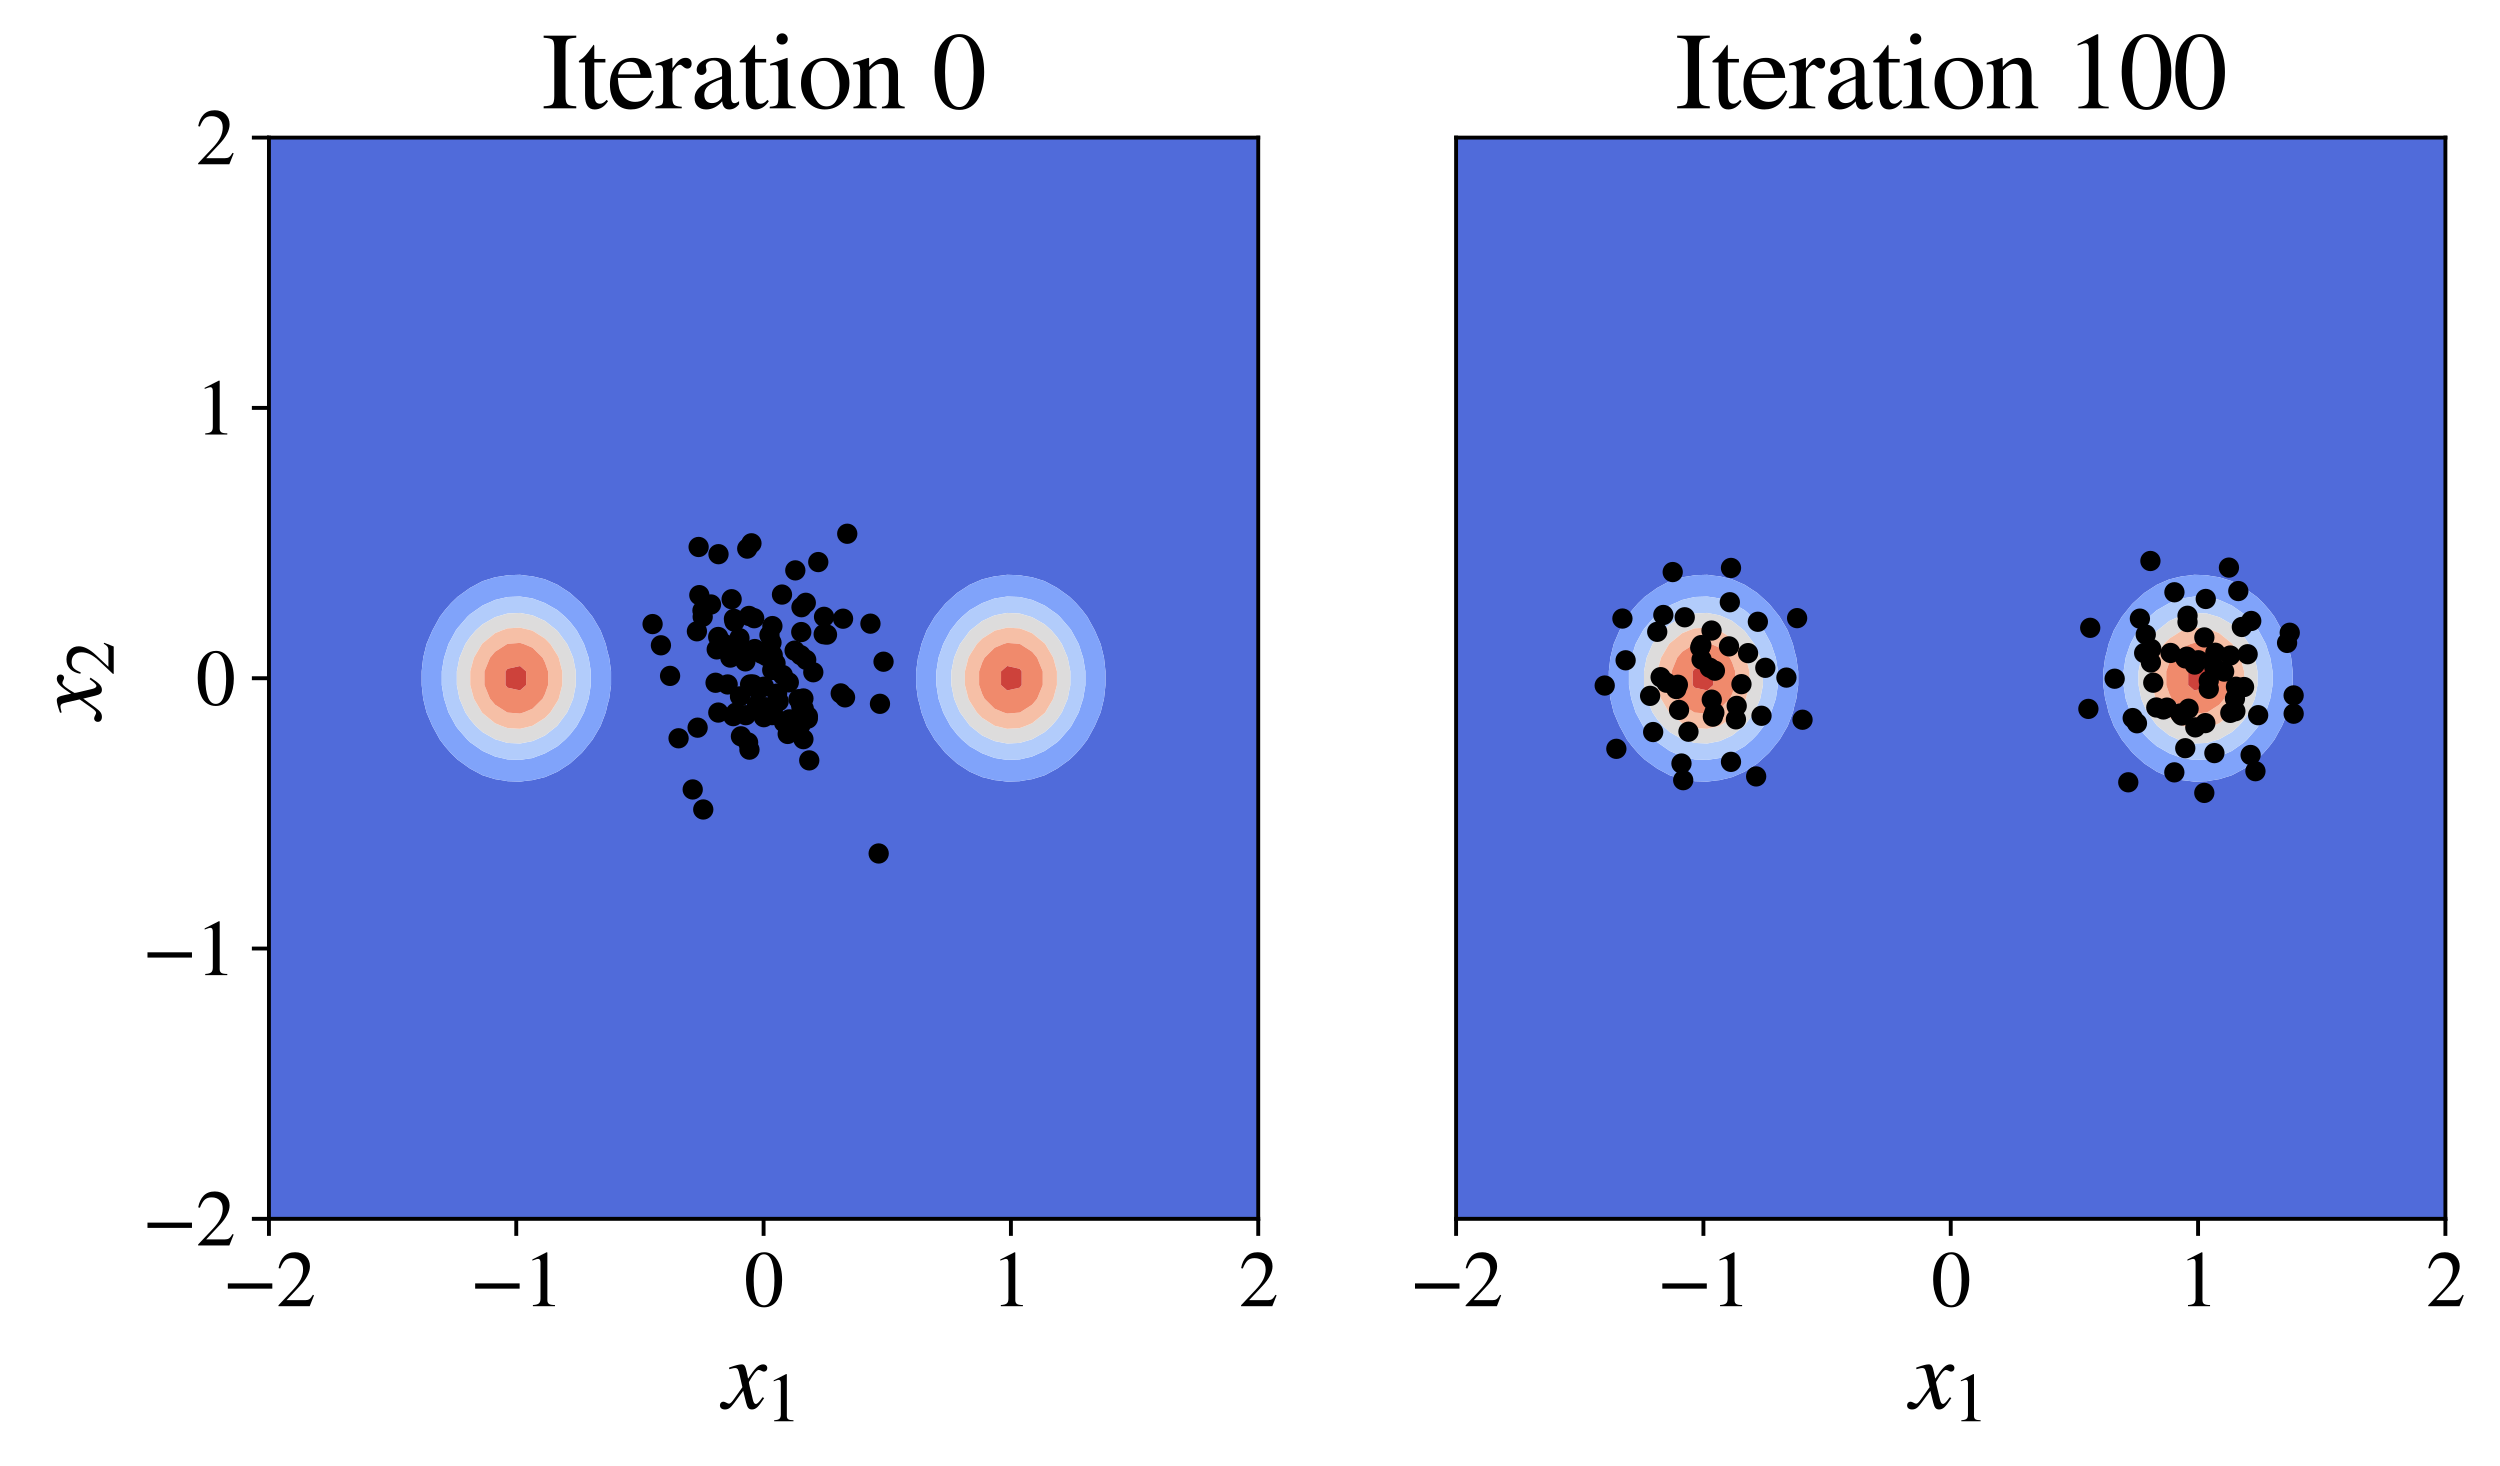 <?xml version="1.0" encoding="utf-8" standalone="no"?>
<!DOCTYPE svg PUBLIC "-//W3C//DTD SVG 1.1//EN"
  "http://www.w3.org/Graphics/SVG/1.1/DTD/svg11.dtd">
<svg xmlns:xlink="http://www.w3.org/1999/xlink" width="512.76pt" height="300.585pt" viewBox="0 0 512.76 300.585" xmlns="http://www.w3.org/2000/svg" version="1.1">
 <defs>
  <style type="text/css">*{stroke-linejoin: round; stroke-linecap: butt}</style>
 </defs>
 <g id="figure_1">
  <g id="patch_1">
   <path d="M 0 300.585 
L 512.76 300.585 
L 512.76 0 
L 0 0 
z
" style="fill: #ffffff"/>
  </g>
  <g id="axes_1">
   <g id="patch_2">
    <path d="M 55.16 249.985 
L 258.069 249.985 
L 258.069 28.225 
L 55.16 28.225 
z
" style="fill: #ffffff"/>
   </g>
   <g id="QuadContourSet_1">
    <path d="M 32.358 277.705 
L 34.92 277.705 
L 37.482 277.705 
L 40.044 277.705 
L 42.606 277.705 
L 45.168 277.705 
L 47.73 277.705 
L 50.292 277.705 
L 52.854 277.705 
L 55.416 277.705 
L 57.978 277.705 
L 60.54 277.705 
L 63.102 277.705 
L 65.664 277.705 
L 68.226 277.705 
L 70.788 277.705 
L 73.35 277.705 
L 75.912 277.705 
L 78.474 277.705 
L 81.036 277.705 
L 83.598 277.705 
L 86.16 277.705 
L 88.722 277.705 
L 91.284 277.705 
L 93.846 277.705 
L 96.408 277.705 
L 98.97 277.705 
L 101.532 277.705 
L 104.094 277.705 
L 106.656 277.705 
L 109.218 277.705 
L 111.78 277.705 
L 114.342 277.705 
L 116.904 277.705 
L 119.466 277.705 
L 122.028 277.705 
L 124.59 277.705 
L 127.152 277.705 
L 129.714 277.705 
L 132.276 277.705 
L 134.838 277.705 
L 137.4 277.705 
L 139.962 277.705 
L 142.524 277.705 
L 145.086 277.705 
L 147.648 277.705 
L 150.21 277.705 
L 152.772 277.705 
L 155.334 277.705 
L 157.896 277.705 
L 160.458 277.705 
L 163.02 277.705 
L 165.581 277.705 
L 168.143 277.705 
L 170.705 277.705 
L 173.267 277.705 
L 175.829 277.705 
L 178.391 277.705 
L 180.953 277.705 
L 183.515 277.705 
L 186.077 277.705 
L 188.639 277.705 
L 191.201 277.705 
L 193.763 277.705 
L 196.325 277.705 
L 198.887 277.705 
L 201.449 277.705 
L 204.011 277.705 
L 206.573 277.705 
L 209.135 277.705 
L 211.697 277.705 
L 214.259 277.705 
L 216.821 277.705 
L 219.383 277.705 
L 221.945 277.705 
L 224.507 277.705 
L 227.069 277.705 
L 229.631 277.705 
L 232.193 277.705 
L 234.755 277.705 
L 237.317 277.705 
L 239.879 277.705 
L 242.441 277.705 
L 245.003 277.705 
L 247.565 277.705 
L 250.127 277.705 
L 252.689 277.705 
L 255.251 277.705 
L 257.813 277.705 
L 260.375 277.705 
L 262.937 277.705 
L 265.499 277.705 
L 268.061 277.705 
L 270.623 277.705 
L 273.185 277.705 
L 275.747 277.705 
L 278.309 277.705 
L 280.871 277.705 
L 283.433 277.705 
L 283.433 274.905 
L 283.433 272.105 
L 283.433 269.305 
L 283.433 266.505 
L 283.433 263.705 
L 283.433 260.905 
L 283.433 258.105 
L 283.433 255.305 
L 283.433 252.505 
L 283.433 249.705 
L 283.433 246.905 
L 283.433 244.105 
L 283.433 241.305 
L 283.433 238.505 
L 283.433 235.705 
L 283.433 232.905 
L 283.433 230.105 
L 283.433 227.305 
L 283.433 224.505 
L 283.433 221.705 
L 283.433 218.905 
L 283.433 216.105 
L 283.433 213.305 
L 283.433 210.505 
L 283.433 207.705 
L 283.433 204.905 
L 283.433 202.105 
L 283.433 199.305 
L 283.433 196.505 
L 283.433 193.705 
L 283.433 190.905 
L 283.433 188.105 
L 283.433 185.305 
L 283.433 182.505 
L 283.433 179.705 
L 283.433 176.905 
L 283.433 174.105 
L 283.433 171.305 
L 283.433 168.505 
L 283.433 165.705 
L 283.433 162.905 
L 283.433 160.105 
L 283.433 157.305 
L 283.433 154.505 
L 283.433 151.705 
L 283.433 148.905 
L 283.433 146.105 
L 283.433 143.305 
L 283.433 140.505 
L 283.433 137.705 
L 283.433 134.905 
L 283.433 132.105 
L 283.433 129.305 
L 283.433 126.505 
L 283.433 123.705 
L 283.433 120.905 
L 283.433 118.105 
L 283.433 115.305 
L 283.433 112.505 
L 283.433 109.705 
L 283.433 106.905 
L 283.433 104.105 
L 283.433 101.305 
L 283.433 98.505 
L 283.433 95.705 
L 283.433 92.905 
L 283.433 90.105 
L 283.433 87.305 
L 283.433 84.505 
L 283.433 81.705 
L 283.433 78.905 
L 283.433 76.105 
L 283.433 73.305 
L 283.433 70.505 
L 283.433 67.705 
L 283.433 64.905 
L 283.433 62.105 
L 283.433 59.305 
L 283.433 56.505 
L 283.433 53.705 
L 283.433 50.905 
L 283.433 48.105 
L 283.433 45.305 
L 283.433 42.505 
L 283.433 39.705 
L 283.433 36.905 
L 283.433 34.105 
L 283.433 31.305 
L 283.433 28.505 
L 283.433 25.705 
L 283.433 22.905 
L 283.433 20.105 
L 283.433 17.305 
L 283.433 14.505 
L 283.433 11.705 
L 283.433 8.905 
L 283.433 6.105 
L 283.433 3.305 
L 283.433 0.505 
L 280.871 0.505 
L 278.309 0.505 
L 275.747 0.505 
L 273.185 0.505 
L 270.623 0.505 
L 268.061 0.505 
L 265.499 0.505 
L 262.937 0.505 
L 260.375 0.505 
L 257.813 0.505 
L 255.251 0.505 
L 252.689 0.505 
L 250.127 0.505 
L 247.565 0.505 
L 245.003 0.505 
L 242.441 0.505 
L 239.879 0.505 
L 237.317 0.505 
L 234.755 0.505 
L 232.193 0.505 
L 229.631 0.505 
L 227.069 0.505 
L 224.507 0.505 
L 221.945 0.505 
L 219.383 0.505 
L 216.821 0.505 
L 214.259 0.505 
L 211.697 0.505 
L 209.135 0.505 
L 206.573 0.505 
L 204.011 0.505 
L 201.449 0.505 
L 198.887 0.505 
L 196.325 0.505 
L 193.763 0.505 
L 191.201 0.505 
L 188.639 0.505 
L 186.077 0.505 
L 183.515 0.505 
L 180.953 0.505 
L 178.391 0.505 
L 175.829 0.505 
L 173.267 0.505 
L 170.705 0.505 
L 168.143 0.505 
L 165.581 0.505 
L 163.02 0.505 
L 160.458 0.505 
L 157.896 0.505 
L 155.334 0.505 
L 152.772 0.505 
L 150.21 0.505 
L 147.648 0.505 
L 145.086 0.505 
L 142.524 0.505 
L 139.962 0.505 
L 137.4 0.505 
L 134.838 0.505 
L 132.276 0.505 
L 129.714 0.505 
L 127.152 0.505 
L 124.59 0.505 
L 122.028 0.505 
L 119.466 0.505 
L 116.904 0.505 
L 114.342 0.505 
L 111.78 0.505 
L 109.218 0.505 
L 106.656 0.505 
L 104.094 0.505 
L 101.532 0.505 
L 98.97 0.505 
L 96.408 0.505 
L 93.846 0.505 
L 91.284 0.505 
L 88.722 0.505 
L 86.16 0.505 
L 83.598 0.505 
L 81.036 0.505 
L 78.474 0.505 
L 75.912 0.505 
L 73.35 0.505 
L 70.788 0.505 
L 68.226 0.505 
L 65.664 0.505 
L 63.102 0.505 
L 60.54 0.505 
L 57.978 0.505 
L 55.416 0.505 
L 52.854 0.505 
L 50.292 0.505 
L 47.73 0.505 
L 45.168 0.505 
L 42.606 0.505 
L 40.044 0.505 
L 37.482 0.505 
L 34.92 0.505 
L 32.358 0.505 
L 29.796 0.505 
L 29.796 3.305 
L 29.796 6.105 
L 29.796 8.905 
L 29.796 11.705 
L 29.796 14.505 
L 29.796 17.305 
L 29.796 20.105 
L 29.796 22.905 
L 29.796 25.705 
L 29.796 28.505 
L 29.796 31.305 
L 29.796 34.105 
L 29.796 36.905 
L 29.796 39.705 
L 29.796 42.505 
L 29.796 45.305 
L 29.796 48.105 
L 29.796 50.905 
L 29.796 53.705 
L 29.796 56.505 
L 29.796 59.305 
L 29.796 62.105 
L 29.796 64.905 
L 29.796 67.705 
L 29.796 70.505 
L 29.796 73.305 
L 29.796 76.105 
L 29.796 78.905 
L 29.796 81.705 
L 29.796 84.505 
L 29.796 87.305 
L 29.796 90.105 
L 29.796 92.905 
L 29.796 95.705 
L 29.796 98.505 
L 29.796 101.305 
L 29.796 104.105 
L 29.796 106.905 
L 29.796 109.705 
L 29.796 112.505 
L 29.796 115.305 
L 29.796 118.105 
L 29.796 120.905 
L 29.796 123.705 
L 29.796 126.505 
L 29.796 129.305 
L 29.796 132.105 
L 29.796 134.905 
L 29.796 137.705 
L 29.796 140.505 
L 29.796 143.305 
L 29.796 146.105 
L 29.796 148.905 
L 29.796 151.705 
L 29.796 154.505 
L 29.796 157.305 
L 29.796 160.105 
L 29.796 162.905 
L 29.796 165.705 
L 29.796 168.505 
L 29.796 171.305 
L 29.796 174.105 
L 29.796 176.905 
L 29.796 179.705 
L 29.796 182.505 
L 29.796 185.305 
L 29.796 188.105 
L 29.796 190.905 
L 29.796 193.705 
L 29.796 196.505 
L 29.796 199.305 
L 29.796 202.105 
L 29.796 204.905 
L 29.796 207.705 
L 29.796 210.505 
L 29.796 213.305 
L 29.796 216.105 
L 29.796 218.905 
L 29.796 221.705 
L 29.796 224.505 
L 29.796 227.305 
L 29.796 230.105 
L 29.796 232.905 
L 29.796 235.705 
L 29.796 238.505 
L 29.796 241.305 
L 29.796 244.105 
L 29.796 246.905 
L 29.796 249.705 
L 29.796 252.505 
L 29.796 255.305 
L 29.796 258.105 
L 29.796 260.905 
L 29.796 263.705 
L 29.796 266.505 
L 29.796 269.305 
L 29.796 272.105 
L 29.796 274.905 
L 29.796 277.705 
z
M 103.468 160.105 
L 101.532 159.806 
L 98.97 159.012 
L 96.408 157.638 
L 95.942 157.305 
L 93.846 155.796 
L 92.516 154.505 
L 91.284 153.096 
L 90.22 151.705 
L 88.722 148.972 
L 88.684 148.905 
L 87.479 146.105 
L 86.795 143.305 
L 86.484 140.505 
L 86.484 137.705 
L 86.795 134.905 
L 87.479 132.105 
L 88.684 129.305 
L 88.722 129.238 
L 90.22 126.505 
L 91.284 125.115 
L 92.516 123.705 
L 93.846 122.415 
L 95.942 120.905 
L 96.408 120.573 
L 98.97 119.199 
L 101.532 118.404 
L 103.468 118.105 
L 104.094 117.979 
L 106.656 117.892 
L 108.224 118.105 
L 109.218 118.206 
L 111.78 118.824 
L 114.342 119.937 
L 115.824 120.905 
L 116.904 121.6 
L 119.227 123.705 
L 119.466 123.954 
L 121.527 126.505 
L 122.028 127.348 
L 123.174 129.305 
L 124.242 132.105 
L 124.59 133.622 
L 124.948 134.905 
L 125.33 137.705 
L 125.33 140.505 
L 124.948 143.305 
L 124.59 144.588 
L 124.242 146.105 
L 123.174 148.905 
L 122.028 150.862 
L 121.527 151.705 
L 119.466 154.256 
L 119.227 154.505 
L 116.904 156.611 
L 115.824 157.305 
L 114.342 158.273 
L 111.78 159.387 
L 109.218 160.004 
L 108.224 160.105 
L 106.656 160.319 
L 104.094 160.231 
z
M 205.005 160.105 
L 204.011 160.004 
L 201.449 159.387 
L 198.887 158.273 
L 197.405 157.305 
L 196.325 156.611 
L 194.002 154.505 
L 193.763 154.256 
L 191.702 151.705 
L 191.201 150.862 
L 190.056 148.905 
L 188.987 146.105 
L 188.639 144.588 
L 188.281 143.305 
L 187.899 140.505 
L 187.899 137.705 
L 188.281 134.905 
L 188.639 133.622 
L 188.987 132.105 
L 190.056 129.305 
L 191.201 127.348 
L 191.702 126.505 
L 193.763 123.954 
L 194.002 123.705 
L 196.325 121.6 
L 197.405 120.905 
L 198.887 119.937 
L 201.449 118.824 
L 204.011 118.206 
L 205.005 118.105 
L 206.573 117.892 
L 209.135 117.979 
L 209.761 118.105 
L 211.697 118.404 
L 214.259 119.199 
L 216.821 120.573 
L 217.287 120.905 
L 219.383 122.415 
L 220.713 123.705 
L 221.945 125.115 
L 223.009 126.505 
L 224.507 129.238 
L 224.545 129.305 
L 225.75 132.105 
L 226.434 134.905 
L 226.745 137.705 
L 226.745 140.505 
L 226.434 143.305 
L 225.75 146.105 
L 224.545 148.905 
L 224.507 148.972 
L 223.009 151.705 
L 221.945 153.096 
L 220.713 154.505 
L 219.383 155.796 
L 217.287 157.305 
L 216.821 157.638 
L 214.259 159.012 
L 211.697 159.806 
L 209.761 160.105 
L 209.135 160.231 
L 206.573 160.319 
z
" clip-path="url(#p9a423af266)" style="fill: #506bda"/>
    <path d="M 104.094 160.231 
L 106.656 160.319 
L 108.224 160.105 
L 109.218 160.004 
L 111.78 159.387 
L 114.342 158.273 
L 115.824 157.305 
L 116.904 156.611 
L 119.227 154.505 
L 119.466 154.256 
L 121.527 151.705 
L 122.028 150.862 
L 123.174 148.905 
L 124.242 146.105 
L 124.59 144.588 
L 124.948 143.305 
L 125.33 140.505 
L 125.33 137.705 
L 124.948 134.905 
L 124.59 133.622 
L 124.242 132.105 
L 123.174 129.305 
L 122.028 127.348 
L 121.527 126.505 
L 119.466 123.954 
L 119.227 123.705 
L 116.904 121.6 
L 115.824 120.905 
L 114.342 119.937 
L 111.78 118.824 
L 109.218 118.206 
L 108.224 118.105 
L 106.656 117.892 
L 104.094 117.979 
L 103.468 118.105 
L 101.532 118.404 
L 98.97 119.199 
L 96.408 120.573 
L 95.942 120.905 
L 93.846 122.415 
L 92.516 123.705 
L 91.284 125.115 
L 90.22 126.505 
L 88.722 129.238 
L 88.684 129.305 
L 87.479 132.105 
L 86.795 134.905 
L 86.484 137.705 
L 86.484 140.505 
L 86.795 143.305 
L 87.479 146.105 
L 88.684 148.905 
L 88.722 148.972 
L 90.22 151.705 
L 91.284 153.096 
L 92.516 154.505 
L 93.846 155.796 
L 95.942 157.305 
L 96.408 157.638 
L 98.97 159.012 
L 101.532 159.806 
L 103.468 160.105 
z
M 100.073 154.505 
L 98.97 154.022 
L 96.408 152.225 
L 95.856 151.705 
L 93.846 149.384 
L 93.497 148.905 
L 91.977 146.105 
L 91.284 143.916 
L 91.079 143.305 
L 90.607 140.505 
L 90.607 137.705 
L 91.079 134.905 
L 91.284 134.294 
L 91.977 132.105 
L 93.497 129.305 
L 93.846 128.827 
L 95.856 126.505 
L 96.408 125.986 
L 98.97 124.189 
L 100.073 123.705 
L 101.532 123.049 
L 104.094 122.448 
L 106.656 122.353 
L 109.218 122.743 
L 111.78 123.697 
L 111.795 123.705 
L 114.342 125.154 
L 115.91 126.505 
L 116.904 127.53 
L 118.291 129.305 
L 119.466 131.487 
L 119.785 132.105 
L 120.739 134.905 
L 121.172 137.705 
L 121.172 140.505 
L 120.739 143.305 
L 119.785 146.105 
L 119.466 146.724 
L 118.291 148.905 
L 116.904 150.68 
L 115.91 151.705 
L 114.342 153.056 
L 111.795 154.505 
L 111.78 154.514 
L 109.218 155.468 
L 106.656 155.858 
L 104.094 155.762 
L 101.532 155.162 
z
M 206.573 160.319 
L 209.135 160.231 
L 209.761 160.105 
L 211.697 159.806 
L 214.259 159.012 
L 216.821 157.638 
L 217.287 157.305 
L 219.383 155.796 
L 220.713 154.505 
L 221.945 153.096 
L 223.009 151.705 
L 224.507 148.972 
L 224.545 148.905 
L 225.75 146.105 
L 226.434 143.305 
L 226.745 140.505 
L 226.745 137.705 
L 226.434 134.905 
L 225.75 132.105 
L 224.545 129.305 
L 224.507 129.238 
L 223.009 126.505 
L 221.945 125.115 
L 220.713 123.705 
L 219.383 122.415 
L 217.287 120.905 
L 216.821 120.573 
L 214.259 119.199 
L 211.697 118.404 
L 209.761 118.105 
L 209.135 117.979 
L 206.573 117.892 
L 205.005 118.105 
L 204.011 118.206 
L 201.449 118.824 
L 198.887 119.937 
L 197.405 120.905 
L 196.325 121.6 
L 194.002 123.705 
L 193.763 123.954 
L 191.702 126.505 
L 191.201 127.348 
L 190.056 129.305 
L 188.987 132.105 
L 188.639 133.622 
L 188.281 134.905 
L 187.899 137.705 
L 187.899 140.505 
L 188.281 143.305 
L 188.639 144.588 
L 188.987 146.105 
L 190.056 148.905 
L 191.201 150.862 
L 191.702 151.705 
L 193.763 154.256 
L 194.002 154.505 
L 196.325 156.611 
L 197.405 157.305 
L 198.887 158.273 
L 201.449 159.387 
L 204.011 160.004 
L 205.005 160.105 
z
M 201.434 154.505 
L 198.887 153.056 
L 197.319 151.705 
L 196.325 150.68 
L 194.938 148.905 
L 193.763 146.724 
L 193.445 146.105 
L 192.49 143.305 
L 192.057 140.505 
L 192.057 137.705 
L 192.49 134.905 
L 193.445 132.105 
L 193.763 131.487 
L 194.938 129.305 
L 196.325 127.53 
L 197.319 126.505 
L 198.887 125.154 
L 201.434 123.705 
L 201.449 123.697 
L 204.011 122.743 
L 206.573 122.353 
L 209.135 122.448 
L 211.697 123.049 
L 213.157 123.705 
L 214.259 124.189 
L 216.821 125.986 
L 217.373 126.505 
L 219.383 128.827 
L 219.732 129.305 
L 221.252 132.105 
L 221.945 134.294 
L 222.15 134.905 
L 222.622 137.705 
L 222.622 140.505 
L 222.15 143.305 
L 221.945 143.916 
L 221.252 146.105 
L 219.732 148.905 
L 219.383 149.384 
L 217.373 151.705 
L 216.821 152.225 
L 214.259 154.022 
L 213.157 154.505 
L 211.697 155.162 
L 209.135 155.762 
L 206.573 155.858 
L 204.011 155.468 
L 201.449 154.514 
z
" clip-path="url(#p9a423af266)" style="fill: #80a3fa"/>
    <path d="M 101.532 155.162 
L 104.094 155.762 
L 106.656 155.858 
L 109.218 155.468 
L 111.78 154.514 
L 111.795 154.505 
L 114.342 153.056 
L 115.91 151.705 
L 116.904 150.68 
L 118.291 148.905 
L 119.466 146.724 
L 119.785 146.105 
L 120.739 143.305 
L 121.172 140.505 
L 121.172 137.705 
L 120.739 134.905 
L 119.785 132.105 
L 119.466 131.487 
L 118.291 129.305 
L 116.904 127.53 
L 115.91 126.505 
L 114.342 125.154 
L 111.795 123.705 
L 111.78 123.697 
L 109.218 122.743 
L 106.656 122.353 
L 104.094 122.448 
L 101.532 123.049 
L 100.073 123.705 
L 98.97 124.189 
L 96.408 125.986 
L 95.856 126.505 
L 93.846 128.827 
L 93.497 129.305 
L 91.977 132.105 
L 91.284 134.294 
L 91.079 134.905 
L 90.607 137.705 
L 90.607 140.505 
L 91.079 143.305 
L 91.284 143.916 
L 91.977 146.105 
L 93.497 148.905 
L 93.846 149.384 
L 95.856 151.705 
L 96.408 152.225 
L 98.97 154.022 
L 100.073 154.505 
z
M 101.827 151.705 
L 101.532 151.617 
L 98.97 150.152 
L 97.578 148.905 
L 96.408 147.532 
L 95.441 146.105 
L 94.251 143.305 
L 93.846 141.241 
L 93.699 140.505 
L 93.699 137.705 
L 93.846 136.969 
L 94.251 134.905 
L 95.441 132.105 
L 96.408 130.679 
L 97.578 129.305 
L 98.97 128.058 
L 101.532 126.594 
L 101.827 126.505 
L 104.094 125.837 
L 106.656 125.715 
L 109.218 126.211 
L 109.896 126.505 
L 111.78 127.367 
L 114.222 129.305 
L 114.342 129.427 
L 116.325 132.105 
L 116.904 133.381 
L 117.537 134.905 
L 118.098 137.705 
L 118.098 140.505 
L 117.537 143.305 
L 116.904 144.829 
L 116.325 146.105 
L 114.342 148.783 
L 114.222 148.905 
L 111.78 150.843 
L 109.896 151.705 
L 109.218 152 
L 106.656 152.495 
L 104.094 152.374 
z
M 201.449 154.514 
L 204.011 155.468 
L 206.573 155.858 
L 209.135 155.762 
L 211.697 155.162 
L 213.157 154.505 
L 214.259 154.022 
L 216.821 152.225 
L 217.373 151.705 
L 219.383 149.384 
L 219.732 148.905 
L 221.252 146.105 
L 221.945 143.916 
L 222.15 143.305 
L 222.622 140.505 
L 222.622 137.705 
L 222.15 134.905 
L 221.945 134.294 
L 221.252 132.105 
L 219.732 129.305 
L 219.383 128.827 
L 217.373 126.505 
L 216.821 125.986 
L 214.259 124.189 
L 213.157 123.705 
L 211.697 123.049 
L 209.135 122.448 
L 206.573 122.353 
L 204.011 122.743 
L 201.449 123.697 
L 201.434 123.705 
L 198.887 125.154 
L 197.319 126.505 
L 196.325 127.53 
L 194.938 129.305 
L 193.763 131.487 
L 193.445 132.105 
L 192.49 134.905 
L 192.057 137.705 
L 192.057 140.505 
L 192.49 143.305 
L 193.445 146.105 
L 193.763 146.724 
L 194.938 148.905 
L 196.325 150.68 
L 197.319 151.705 
L 198.887 153.056 
L 201.434 154.505 
z
M 203.333 151.705 
L 201.449 150.843 
L 199.008 148.905 
L 198.887 148.783 
L 196.905 146.105 
L 196.325 144.829 
L 195.692 143.305 
L 195.131 140.505 
L 195.131 137.705 
L 195.692 134.905 
L 196.325 133.381 
L 196.905 132.105 
L 198.887 129.427 
L 199.008 129.305 
L 201.449 127.367 
L 203.333 126.505 
L 204.011 126.211 
L 206.573 125.715 
L 209.135 125.837 
L 211.402 126.505 
L 211.697 126.594 
L 214.259 128.058 
L 215.651 129.305 
L 216.821 130.679 
L 217.788 132.105 
L 218.978 134.905 
L 219.383 136.969 
L 219.531 137.705 
L 219.531 140.505 
L 219.383 141.241 
L 218.978 143.305 
L 217.788 146.105 
L 216.821 147.532 
L 215.651 148.905 
L 214.259 150.152 
L 211.697 151.617 
L 211.402 151.705 
L 209.135 152.374 
L 206.573 152.495 
L 204.011 152 
z
" clip-path="url(#p9a423af266)" style="fill: #b2ccfb"/>
    <path d="M 104.094 152.374 
L 106.656 152.495 
L 109.218 152 
L 109.896 151.705 
L 111.78 150.843 
L 114.222 148.905 
L 114.342 148.783 
L 116.325 146.105 
L 116.904 144.829 
L 117.537 143.305 
L 118.098 140.505 
L 118.098 137.705 
L 117.537 134.905 
L 116.904 133.381 
L 116.325 132.105 
L 114.342 129.427 
L 114.222 129.305 
L 111.78 127.367 
L 109.896 126.505 
L 109.218 126.211 
L 106.656 125.715 
L 104.094 125.837 
L 101.827 126.505 
L 101.532 126.594 
L 98.97 128.058 
L 97.578 129.305 
L 96.408 130.679 
L 95.441 132.105 
L 94.251 134.905 
L 93.846 136.969 
L 93.699 137.705 
L 93.699 140.505 
L 93.846 141.241 
L 94.251 143.305 
L 95.441 146.105 
L 96.408 147.532 
L 97.578 148.905 
L 98.97 150.152 
L 101.532 151.617 
L 101.827 151.705 
z
M 102.905 148.905 
L 101.532 148.339 
L 98.97 146.254 
L 98.842 146.105 
L 97.195 143.305 
L 96.447 140.505 
L 96.447 137.705 
L 97.195 134.905 
L 98.842 132.105 
L 98.97 131.957 
L 101.532 129.871 
L 102.905 129.305 
L 104.094 128.88 
L 106.656 128.728 
L 109.047 129.305 
L 109.218 129.352 
L 111.78 130.973 
L 112.883 132.105 
L 114.342 134.396 
L 114.601 134.905 
L 115.321 137.705 
L 115.321 140.505 
L 114.601 143.305 
L 114.342 143.815 
L 112.883 146.105 
L 111.78 147.238 
L 109.218 148.859 
L 109.047 148.905 
L 106.656 149.483 
L 104.094 149.33 
z
M 204.011 152 
L 206.573 152.495 
L 209.135 152.374 
L 211.402 151.705 
L 211.697 151.617 
L 214.259 150.152 
L 215.651 148.905 
L 216.821 147.532 
L 217.788 146.105 
L 218.978 143.305 
L 219.383 141.241 
L 219.531 140.505 
L 219.531 137.705 
L 219.383 136.969 
L 218.978 134.905 
L 217.788 132.105 
L 216.821 130.679 
L 215.651 129.305 
L 214.259 128.058 
L 211.697 126.594 
L 211.402 126.505 
L 209.135 125.837 
L 206.573 125.715 
L 204.011 126.211 
L 203.333 126.505 
L 201.449 127.367 
L 199.008 129.305 
L 198.887 129.427 
L 196.905 132.105 
L 196.325 133.381 
L 195.692 134.905 
L 195.131 137.705 
L 195.131 140.505 
L 195.692 143.305 
L 196.325 144.829 
L 196.905 146.105 
L 198.887 148.783 
L 199.008 148.905 
L 201.449 150.843 
L 203.333 151.705 
z
M 204.182 148.905 
L 204.011 148.859 
L 201.449 147.238 
L 200.346 146.105 
L 198.887 143.815 
L 198.628 143.305 
L 197.908 140.505 
L 197.908 137.705 
L 198.628 134.905 
L 198.887 134.396 
L 200.346 132.105 
L 201.449 130.973 
L 204.011 129.352 
L 204.182 129.305 
L 206.573 128.728 
L 209.135 128.88 
L 210.324 129.305 
L 211.697 129.871 
L 214.259 131.957 
L 214.387 132.105 
L 216.034 134.905 
L 216.782 137.705 
L 216.782 140.505 
L 216.034 143.305 
L 214.387 146.105 
L 214.259 146.254 
L 211.697 148.339 
L 210.324 148.905 
L 209.135 149.33 
L 206.573 149.483 
z
" clip-path="url(#p9a423af266)" style="fill: #dddcdc"/>
    <path d="M 104.094 149.33 
L 106.656 149.483 
L 109.047 148.905 
L 109.218 148.859 
L 111.78 147.238 
L 112.883 146.105 
L 114.342 143.815 
L 114.601 143.305 
L 115.321 140.505 
L 115.321 137.705 
L 114.601 134.905 
L 114.342 134.396 
L 112.883 132.105 
L 111.78 130.973 
L 109.218 129.352 
L 109.047 129.305 
L 106.656 128.728 
L 104.094 128.88 
L 102.905 129.305 
L 101.532 129.871 
L 98.97 131.957 
L 98.842 132.105 
L 97.195 134.905 
L 96.447 137.705 
L 96.447 140.505 
L 97.195 143.305 
L 98.842 146.105 
L 98.97 146.254 
L 101.532 148.339 
L 102.905 148.905 
z
M 103.992 146.105 
L 101.532 144.534 
L 100.504 143.305 
L 99.358 140.505 
L 99.358 137.705 
L 100.504 134.905 
L 101.532 133.677 
L 103.992 132.105 
L 104.094 132.058 
L 106.656 131.855 
L 107.458 132.105 
L 109.218 132.845 
L 111.299 134.905 
L 111.78 135.876 
L 112.412 137.705 
L 112.412 140.505 
L 111.78 142.335 
L 111.299 143.305 
L 109.218 145.365 
L 107.458 146.105 
L 106.656 146.356 
L 104.094 146.153 
z
M 206.573 149.483 
L 209.135 149.33 
L 210.324 148.905 
L 211.697 148.339 
L 214.259 146.254 
L 214.387 146.105 
L 216.034 143.305 
L 216.782 140.505 
L 216.782 137.705 
L 216.034 134.905 
L 214.387 132.105 
L 214.259 131.957 
L 211.697 129.871 
L 210.324 129.305 
L 209.135 128.88 
L 206.573 128.728 
L 204.182 129.305 
L 204.011 129.352 
L 201.449 130.973 
L 200.346 132.105 
L 198.887 134.396 
L 198.628 134.905 
L 197.908 137.705 
L 197.908 140.505 
L 198.628 143.305 
L 198.887 143.815 
L 200.346 146.105 
L 201.449 147.238 
L 204.011 148.859 
L 204.182 148.905 
z
M 205.771 146.105 
L 204.011 145.365 
L 201.93 143.305 
L 201.449 142.335 
L 200.817 140.505 
L 200.817 137.705 
L 201.449 135.876 
L 201.93 134.905 
L 204.011 132.845 
L 205.771 132.105 
L 206.573 131.855 
L 209.135 132.058 
L 209.238 132.105 
L 211.697 133.677 
L 212.725 134.905 
L 213.871 137.705 
L 213.871 140.505 
L 212.725 143.305 
L 211.697 144.534 
L 209.238 146.105 
L 209.135 146.153 
L 206.573 146.356 
z
" clip-path="url(#p9a423af266)" style="fill: #f6bfa6"/>
    <path d="M 104.094 146.153 
L 106.656 146.356 
L 107.458 146.105 
L 109.218 145.365 
L 111.299 143.305 
L 111.78 142.335 
L 112.412 140.505 
L 112.412 137.705 
L 111.78 135.876 
L 111.299 134.905 
L 109.218 132.845 
L 107.458 132.105 
L 106.656 131.855 
L 104.094 132.058 
L 103.992 132.105 
L 101.532 133.677 
L 100.504 134.905 
L 99.358 137.705 
L 99.358 140.505 
L 100.504 143.305 
L 101.532 144.534 
L 103.992 146.105 
z
M 103.681 140.505 
L 103.681 137.705 
L 104.094 137.168 
L 106.656 136.6 
L 107.912 137.705 
L 107.912 140.505 
L 106.656 141.61 
L 104.094 141.043 
z
M 206.573 146.356 
L 209.135 146.153 
L 209.238 146.105 
L 211.697 144.534 
L 212.725 143.305 
L 213.871 140.505 
L 213.871 137.705 
L 212.725 134.905 
L 211.697 133.677 
L 209.238 132.105 
L 209.135 132.058 
L 206.573 131.855 
L 205.771 132.105 
L 204.011 132.845 
L 201.93 134.905 
L 201.449 135.876 
L 200.817 137.705 
L 200.817 140.505 
L 201.449 142.335 
L 201.93 143.305 
L 204.011 145.365 
L 205.771 146.105 
z
M 205.317 140.505 
L 205.317 137.705 
L 206.573 136.6 
L 209.135 137.168 
L 209.548 137.705 
L 209.548 140.505 
L 209.135 141.043 
L 206.573 141.61 
z
" clip-path="url(#p9a423af266)" style="fill: #f08a6c"/>
    <path d="M 104.094 141.043 
L 106.656 141.61 
L 107.912 140.505 
L 107.912 137.705 
L 106.656 136.6 
L 104.094 137.168 
L 103.681 137.705 
L 103.681 140.505 
z
M 206.573 141.61 
L 209.135 141.043 
L 209.548 140.505 
L 209.548 137.705 
L 209.135 137.168 
L 206.573 136.6 
L 205.317 137.705 
L 205.317 140.505 
z
" clip-path="url(#p9a423af266)" style="fill: #cd423b"/>
   </g>
   <g id="matplotlib.axis_1">
    <g id="xtick_1">
     <g id="line2d_1">
      <defs>
       <path id="m7e369f8566" d="M 0 0 
L 0 3.5 
" style="stroke: #000000; stroke-width: 0.8"/>
      </defs>
      <g>
       <use xlink:href="#m7e369f8566" x="55.16" y="249.985" style="stroke: #000000; stroke-width: 0.8"/>
      </g>
     </g>
     <g id="text_1">
      <!-- −2 -->
      <g transform="translate(45.68 267.913) scale(0.16 -0.16)">
       <defs>
        <path id="STIXGeneral-Regular-2212" d="M 3974 1408 
L 410 1408 
L 410 1830 
L 3974 1830 
L 3974 1408 
z
" transform="scale(0.016)"/>
        <path id="STIXGeneral-Regular-32" d="M 3034 877 
L 2688 0 
L 186 0 
L 186 77 
L 1325 1286 
Q 1773 1754 1965 2144 
Q 2157 2534 2157 2950 
Q 2157 3379 1920 3616 
Q 1683 3853 1267 3853 
Q 922 3853 720 3673 
Q 518 3494 326 3021 
L 192 3053 
Q 301 3648 630 3987 
Q 960 4326 1523 4326 
Q 2054 4326 2380 4006 
Q 2707 3686 2707 3200 
Q 2707 2477 1888 1613 
L 832 486 
L 2330 486 
Q 2541 486 2665 569 
Q 2790 653 2944 915 
L 3034 877 
z
" transform="scale(0.016)"/>
       </defs>
       <use xlink:href="#STIXGeneral-Regular-2212"/>
       <use xlink:href="#STIXGeneral-Regular-32" x="68.5"/>
      </g>
     </g>
    </g>
    <g id="xtick_2">
     <g id="line2d_2">
      <g>
       <use xlink:href="#m7e369f8566" x="105.887" y="249.985" style="stroke: #000000; stroke-width: 0.8"/>
      </g>
     </g>
     <g id="text_2">
      <!-- −1 -->
      <g transform="translate(96.407 267.913) scale(0.16 -0.16)">
       <defs>
        <path id="STIXGeneral-Regular-31" d="M 2522 0 
L 755 0 
L 755 96 
Q 1107 115 1235 227 
Q 1363 339 1363 608 
L 1363 3482 
Q 1363 3795 1171 3795 
Q 1082 3795 883 3718 
L 710 3654 
L 710 3744 
L 1856 4326 
L 1914 4307 
L 1914 486 
Q 1914 275 2042 185 
Q 2170 96 2522 96 
L 2522 0 
z
" transform="scale(0.016)"/>
       </defs>
       <use xlink:href="#STIXGeneral-Regular-2212"/>
       <use xlink:href="#STIXGeneral-Regular-31" x="68.5"/>
      </g>
     </g>
    </g>
    <g id="xtick_3">
     <g id="line2d_3">
      <g>
       <use xlink:href="#m7e369f8566" x="156.615" y="249.985" style="stroke: #000000; stroke-width: 0.8"/>
      </g>
     </g>
     <g id="text_3">
      <!-- 0 -->
      <g transform="translate(152.615 267.913) scale(0.16 -0.16)">
       <defs>
        <path id="STIXGeneral-Regular-30" d="M 3046 2112 
Q 3046 1683 2963 1302 
Q 2880 922 2717 602 
Q 2554 282 2266 96 
Q 1978 -90 1600 -90 
Q 1210 -90 915 108 
Q 621 307 461 640 
Q 301 973 227 1350 
Q 154 1728 154 2150 
Q 154 2746 301 3222 
Q 448 3699 790 4012 
Q 1133 4326 1626 4326 
Q 2253 4326 2649 3712 
Q 3046 3098 3046 2112 
z
M 2432 2080 
Q 2432 3091 2217 3625 
Q 2003 4160 1587 4160 
Q 1190 4160 979 3622 
Q 768 3085 768 2106 
Q 768 1120 979 598 
Q 1190 77 1600 77 
Q 2003 77 2217 598 
Q 2432 1120 2432 2080 
z
" transform="scale(0.016)"/>
       </defs>
       <use xlink:href="#STIXGeneral-Regular-30"/>
      </g>
     </g>
    </g>
    <g id="xtick_4">
     <g id="line2d_4">
      <g>
       <use xlink:href="#m7e369f8566" x="207.342" y="249.985" style="stroke: #000000; stroke-width: 0.8"/>
      </g>
     </g>
     <g id="text_4">
      <!-- 1 -->
      <g transform="translate(203.342 267.913) scale(0.16 -0.16)">
       <use xlink:href="#STIXGeneral-Regular-31"/>
      </g>
     </g>
    </g>
    <g id="xtick_5">
     <g id="line2d_5">
      <g>
       <use xlink:href="#m7e369f8566" x="258.069" y="249.985" style="stroke: #000000; stroke-width: 0.8"/>
      </g>
     </g>
     <g id="text_5">
      <!-- 2 -->
      <g transform="translate(254.069 267.913) scale(0.16 -0.16)">
       <use xlink:href="#STIXGeneral-Regular-32"/>
      </g>
     </g>
    </g>
    <g id="text_6">
     <!-- $x_1$ -->
     <g transform="translate(148.215 289.045) scale(0.2 -0.2)">
      <defs>
       <path id="STIXGeneral-Italic-78" d="M 1555 2272 
L 1632 1907 
Q 1971 2426 2179 2624 
Q 2387 2822 2598 2822 
Q 2714 2822 2787 2755 
Q 2861 2688 2861 2585 
Q 2861 2483 2800 2419 
Q 2739 2355 2643 2355 
Q 2586 2355 2490 2409 
Q 2394 2464 2310 2464 
Q 2125 2464 1683 1690 
Q 1683 1606 1734 1402 
L 1939 544 
Q 2003 282 2131 282 
Q 2234 282 2432 538 
Q 2451 563 2476 598 
Q 2502 634 2521 662 
Q 2541 691 2566 717 
L 2662 659 
Q 2387 230 2227 80 
Q 2067 -70 1882 -70 
Q 1728 -70 1645 26 
Q 1562 122 1504 365 
L 1318 1126 
L 755 365 
Q 557 96 432 13 
Q 307 -70 147 -70 
Q 0 -70 -86 0 
Q -173 70 -173 198 
Q -173 294 -112 361 
Q -51 429 45 429 
Q 122 429 250 358 
Q 346 301 416 301 
Q 525 301 742 614 
L 1267 1357 
L 1088 2150 
Q 1024 2432 969 2509 
Q 915 2586 794 2586 
Q 717 2586 544 2541 
L 429 2509 
L 410 2611 
L 480 2637 
Q 992 2822 1229 2822 
Q 1350 2822 1420 2707 
Q 1491 2592 1555 2272 
z
" transform="scale(0.016)"/>
      </defs>
      <use xlink:href="#STIXGeneral-Italic-78" transform="translate(0 0.906)"/>
      <use xlink:href="#STIXGeneral-Regular-31" transform="translate(44.4 -12.322) scale(0.7)"/>
     </g>
    </g>
   </g>
   <g id="matplotlib.axis_2">
    <g id="ytick_1">
     <g id="line2d_6">
      <defs>
       <path id="m2d34e52127" d="M 0 0 
L -3.5 0 
" style="stroke: #000000; stroke-width: 0.8"/>
      </defs>
      <g>
       <use xlink:href="#m2d34e52127" x="55.16" y="249.985" style="stroke: #000000; stroke-width: 0.8"/>
      </g>
     </g>
     <g id="text_7">
      <!-- −2 -->
      <g transform="translate(29.2 255.449) scale(0.16 -0.16)">
       <use xlink:href="#STIXGeneral-Regular-2212"/>
       <use xlink:href="#STIXGeneral-Regular-32" x="68.5"/>
      </g>
     </g>
    </g>
    <g id="ytick_2">
     <g id="line2d_7">
      <g>
       <use xlink:href="#m2d34e52127" x="55.16" y="194.545" style="stroke: #000000; stroke-width: 0.8"/>
      </g>
     </g>
     <g id="text_8">
      <!-- −1 -->
      <g transform="translate(29.2 200.009) scale(0.16 -0.16)">
       <use xlink:href="#STIXGeneral-Regular-2212"/>
       <use xlink:href="#STIXGeneral-Regular-31" x="68.5"/>
      </g>
     </g>
    </g>
    <g id="ytick_3">
     <g id="line2d_8">
      <g>
       <use xlink:href="#m2d34e52127" x="55.16" y="139.105" style="stroke: #000000; stroke-width: 0.8"/>
      </g>
     </g>
     <g id="text_9">
      <!-- 0 -->
      <g transform="translate(40.16 144.569) scale(0.16 -0.16)">
       <use xlink:href="#STIXGeneral-Regular-30"/>
      </g>
     </g>
    </g>
    <g id="ytick_4">
     <g id="line2d_9">
      <g>
       <use xlink:href="#m2d34e52127" x="55.16" y="83.665" style="stroke: #000000; stroke-width: 0.8"/>
      </g>
     </g>
     <g id="text_10">
      <!-- 1 -->
      <g transform="translate(40.16 89.129) scale(0.16 -0.16)">
       <use xlink:href="#STIXGeneral-Regular-31"/>
      </g>
     </g>
    </g>
    <g id="ytick_5">
     <g id="line2d_10">
      <g>
       <use xlink:href="#m2d34e52127" x="55.16" y="28.225" style="stroke: #000000; stroke-width: 0.8"/>
      </g>
     </g>
     <g id="text_11">
      <!-- 2 -->
      <g transform="translate(40.16 33.689) scale(0.16 -0.16)">
       <use xlink:href="#STIXGeneral-Regular-32"/>
      </g>
     </g>
    </g>
    <g id="text_12">
     <!-- $x_2$ -->
     <g transform="translate(20.859 147.505) rotate(-90) scale(0.2 -0.2)">
      <use xlink:href="#STIXGeneral-Italic-78" transform="translate(0 0.906)"/>
      <use xlink:href="#STIXGeneral-Regular-32" transform="translate(44.4 -12.322) scale(0.7)"/>
     </g>
    </g>
   </g>
   <g id="PathCollection_1">
    <defs>
     <path id="m2d67e3c145" d="M 0 1.581 
C 0.419 1.581 0.822 1.415 1.118 1.118 
C 1.415 0.822 1.581 0.419 1.581 0 
C 1.581 -0.419 1.415 -0.822 1.118 -1.118 
C 0.822 -1.415 0.419 -1.581 0 -1.581 
C -0.419 -1.581 -0.822 -1.415 -1.118 -1.118 
C -1.415 -0.822 -1.581 -0.419 -1.581 0 
C -1.581 0.419 -1.415 0.822 -1.118 1.118 
C -0.822 1.415 -0.419 1.581 0 1.581 
z
" style="stroke: #000000"/>
    </defs>
    <g clip-path="url(#p9a423af266)">
     <use xlink:href="#m2d67e3c145" x="164.296" y="144.597" style="stroke: #000000"/>
     <use xlink:href="#m2d67e3c145" x="158.357" y="146.678" style="stroke: #000000"/>
     <use xlink:href="#m2d67e3c145" x="180.485" y="144.356" style="stroke: #000000"/>
     <use xlink:href="#m2d67e3c145" x="181.216" y="135.72" style="stroke: #000000"/>
     <use xlink:href="#m2d67e3c145" x="160.389" y="121.947" style="stroke: #000000"/>
     <use xlink:href="#m2d67e3c145" x="172.437" y="142.22" style="stroke: #000000"/>
     <use xlink:href="#m2d67e3c145" x="153.713" y="153.757" style="stroke: #000000"/>
     <use xlink:href="#m2d67e3c145" x="157.819" y="130.26" style="stroke: #000000"/>
     <use xlink:href="#m2d67e3c145" x="142.078" y="161.92" style="stroke: #000000"/>
     <use xlink:href="#m2d67e3c145" x="150.649" y="127.508" style="stroke: #000000"/>
     <use xlink:href="#m2d67e3c145" x="153.439" y="152.28" style="stroke: #000000"/>
     <use xlink:href="#m2d67e3c145" x="165.98" y="155.96" style="stroke: #000000"/>
     <use xlink:href="#m2d67e3c145" x="164.341" y="129.636" style="stroke: #000000"/>
     <use xlink:href="#m2d67e3c145" x="143.435" y="122.064" style="stroke: #000000"/>
     <use xlink:href="#m2d67e3c145" x="144.126" y="126.506" style="stroke: #000000"/>
     <use xlink:href="#m2d67e3c145" x="160.803" y="148.176" style="stroke: #000000"/>
     <use xlink:href="#m2d67e3c145" x="164.783" y="143.257" style="stroke: #000000"/>
     <use xlink:href="#m2d67e3c145" x="156.315" y="146.198" style="stroke: #000000"/>
     <use xlink:href="#m2d67e3c145" x="180.219" y="175.052" style="stroke: #000000"/>
     <use xlink:href="#m2d67e3c145" x="160.552" y="138.459" style="stroke: #000000"/>
     <use xlink:href="#m2d67e3c145" x="166.809" y="137.882" style="stroke: #000000"/>
     <use xlink:href="#m2d67e3c145" x="154.805" y="133.123" style="stroke: #000000"/>
     <use xlink:href="#m2d67e3c145" x="139.177" y="151.425" style="stroke: #000000"/>
     <use xlink:href="#m2d67e3c145" x="147.368" y="113.666" style="stroke: #000000"/>
     <use xlink:href="#m2d67e3c145" x="144.24" y="166.028" style="stroke: #000000"/>
     <use xlink:href="#m2d67e3c145" x="156.669" y="147.098" style="stroke: #000000"/>
     <use xlink:href="#m2d67e3c145" x="169.016" y="126.514" style="stroke: #000000"/>
     <use xlink:href="#m2d67e3c145" x="143.291" y="112.188" style="stroke: #000000"/>
     <use xlink:href="#m2d67e3c145" x="165.356" y="135.337" style="stroke: #000000"/>
     <use xlink:href="#m2d67e3c145" x="157.218" y="134.595" style="stroke: #000000"/>
     <use xlink:href="#m2d67e3c145" x="165.7" y="146.902" style="stroke: #000000"/>
     <use xlink:href="#m2d67e3c145" x="163.785" y="143.406" style="stroke: #000000"/>
     <use xlink:href="#m2d67e3c145" x="162.981" y="133.444" style="stroke: #000000"/>
     <use xlink:href="#m2d67e3c145" x="165.681" y="147.396" style="stroke: #000000"/>
     <use xlink:href="#m2d67e3c145" x="161.905" y="147.545" style="stroke: #000000"/>
     <use xlink:href="#m2d67e3c145" x="146.765" y="140.037" style="stroke: #000000"/>
     <use xlink:href="#m2d67e3c145" x="163.121" y="116.987" style="stroke: #000000"/>
     <use xlink:href="#m2d67e3c145" x="159.062" y="136.047" style="stroke: #000000"/>
     <use xlink:href="#m2d67e3c145" x="161.558" y="150.535" style="stroke: #000000"/>
     <use xlink:href="#m2d67e3c145" x="150.39" y="146.883" style="stroke: #000000"/>
     <use xlink:href="#m2d67e3c145" x="158.39" y="137.429" style="stroke: #000000"/>
     <use xlink:href="#m2d67e3c145" x="149.791" y="134.876" style="stroke: #000000"/>
     <use xlink:href="#m2d67e3c145" x="154.439" y="140.388" style="stroke: #000000"/>
     <use xlink:href="#m2d67e3c145" x="159.386" y="142.255" style="stroke: #000000"/>
     <use xlink:href="#m2d67e3c145" x="165.272" y="123.638" style="stroke: #000000"/>
     <use xlink:href="#m2d67e3c145" x="155.486" y="141.536" style="stroke: #000000"/>
     <use xlink:href="#m2d67e3c145" x="143.085" y="149.248" style="stroke: #000000"/>
     <use xlink:href="#m2d67e3c145" x="153.262" y="112.522" style="stroke: #000000"/>
     <use xlink:href="#m2d67e3c145" x="156.966" y="145.05" style="stroke: #000000"/>
     <use xlink:href="#m2d67e3c145" x="152.542" y="134.253" style="stroke: #000000"/>
     <use xlink:href="#m2d67e3c145" x="151.775" y="142.832" style="stroke: #000000"/>
     <use xlink:href="#m2d67e3c145" x="158.481" y="134.351" style="stroke: #000000"/>
     <use xlink:href="#m2d67e3c145" x="156.216" y="134.079" style="stroke: #000000"/>
     <use xlink:href="#m2d67e3c145" x="152.882" y="135.651" style="stroke: #000000"/>
     <use xlink:href="#m2d67e3c145" x="149.921" y="134.078" style="stroke: #000000"/>
     <use xlink:href="#m2d67e3c145" x="164.414" y="145.682" style="stroke: #000000"/>
     <use xlink:href="#m2d67e3c145" x="158.509" y="146.006" style="stroke: #000000"/>
     <use xlink:href="#m2d67e3c145" x="158.158" y="146.389" style="stroke: #000000"/>
     <use xlink:href="#m2d67e3c145" x="168.943" y="130.084" style="stroke: #000000"/>
     <use xlink:href="#m2d67e3c145" x="147.329" y="146.149" style="stroke: #000000"/>
     <use xlink:href="#m2d67e3c145" x="167.831" y="115.283" style="stroke: #000000"/>
     <use xlink:href="#m2d67e3c145" x="173.773" y="109.475" style="stroke: #000000"/>
     <use xlink:href="#m2d67e3c145" x="150.061" y="122.903" style="stroke: #000000"/>
     <use xlink:href="#m2d67e3c145" x="144.079" y="125.235" style="stroke: #000000"/>
     <use xlink:href="#m2d67e3c145" x="178.532" y="127.916" style="stroke: #000000"/>
     <use xlink:href="#m2d67e3c145" x="173.323" y="143.034" style="stroke: #000000"/>
     <use xlink:href="#m2d67e3c145" x="151.968" y="151.019" style="stroke: #000000"/>
     <use xlink:href="#m2d67e3c145" x="148.456" y="132.036" style="stroke: #000000"/>
     <use xlink:href="#m2d67e3c145" x="158.252" y="134.94" style="stroke: #000000"/>
     <use xlink:href="#m2d67e3c145" x="154.122" y="111.434" style="stroke: #000000"/>
     <use xlink:href="#m2d67e3c145" x="158.421" y="128.411" style="stroke: #000000"/>
     <use xlink:href="#m2d67e3c145" x="161.788" y="139.96" style="stroke: #000000"/>
     <use xlink:href="#m2d67e3c145" x="164.388" y="124.542" style="stroke: #000000"/>
     <use xlink:href="#m2d67e3c145" x="157.321" y="145.295" style="stroke: #000000"/>
     <use xlink:href="#m2d67e3c145" x="159.703" y="143.833" style="stroke: #000000"/>
     <use xlink:href="#m2d67e3c145" x="164.143" y="148.785" style="stroke: #000000"/>
     <use xlink:href="#m2d67e3c145" x="158.234" y="131.801" style="stroke: #000000"/>
     <use xlink:href="#m2d67e3c145" x="142.939" y="129.481" style="stroke: #000000"/>
     <use xlink:href="#m2d67e3c145" x="164.782" y="151.601" style="stroke: #000000"/>
     <use xlink:href="#m2d67e3c145" x="156.697" y="140.84" style="stroke: #000000"/>
     <use xlink:href="#m2d67e3c145" x="133.849" y="128.001" style="stroke: #000000"/>
     <use xlink:href="#m2d67e3c145" x="155.27" y="144.546" style="stroke: #000000"/>
     <use xlink:href="#m2d67e3c145" x="153.631" y="126.33" style="stroke: #000000"/>
     <use xlink:href="#m2d67e3c145" x="147.305" y="130.646" style="stroke: #000000"/>
     <use xlink:href="#m2d67e3c145" x="164.849" y="145.356" style="stroke: #000000"/>
     <use xlink:href="#m2d67e3c145" x="164.223" y="134.379" style="stroke: #000000"/>
     <use xlink:href="#m2d67e3c145" x="154.688" y="126.799" style="stroke: #000000"/>
     <use xlink:href="#m2d67e3c145" x="137.435" y="138.628" style="stroke: #000000"/>
     <use xlink:href="#m2d67e3c145" x="152.979" y="146.688" style="stroke: #000000"/>
     <use xlink:href="#m2d67e3c145" x="153.844" y="140.384" style="stroke: #000000"/>
     <use xlink:href="#m2d67e3c145" x="169.62" y="130.162" style="stroke: #000000"/>
     <use xlink:href="#m2d67e3c145" x="151.665" y="130.877" style="stroke: #000000"/>
     <use xlink:href="#m2d67e3c145" x="157.244" y="145.467" style="stroke: #000000"/>
     <use xlink:href="#m2d67e3c145" x="149.245" y="140.386" style="stroke: #000000"/>
     <use xlink:href="#m2d67e3c145" x="150.536" y="126.924" style="stroke: #000000"/>
     <use xlink:href="#m2d67e3c145" x="147.001" y="133.196" style="stroke: #000000"/>
     <use xlink:href="#m2d67e3c145" x="145.832" y="123.981" style="stroke: #000000"/>
     <use xlink:href="#m2d67e3c145" x="150.938" y="146.165" style="stroke: #000000"/>
     <use xlink:href="#m2d67e3c145" x="135.557" y="132.354" style="stroke: #000000"/>
     <use xlink:href="#m2d67e3c145" x="172.913" y="126.897" style="stroke: #000000"/>
    </g>
   </g>
   <g id="patch_3">
    <path d="M 55.16 249.985 
L 55.16 28.225 
" style="fill: none; stroke: #000000; stroke-width: 0.8; stroke-linejoin: miter; stroke-linecap: square"/>
   </g>
   <g id="patch_4">
    <path d="M 258.069 249.985 
L 258.069 28.225 
" style="fill: none; stroke: #000000; stroke-width: 0.8; stroke-linejoin: miter; stroke-linecap: square"/>
   </g>
   <g id="patch_5">
    <path d="M 55.16 249.985 
L 258.069 249.985 
" style="fill: none; stroke: #000000; stroke-width: 0.8; stroke-linejoin: miter; stroke-linecap: square"/>
   </g>
   <g id="patch_6">
    <path d="M 55.16 28.225 
L 258.069 28.225 
" style="fill: none; stroke: #000000; stroke-width: 0.8; stroke-linejoin: miter; stroke-linecap: square"/>
   </g>
   <g id="text_13">
    <!-- Iteration 0 -->
    <g transform="translate(111.097 22.225) scale(0.22 -0.22)">
     <defs>
      <path id="STIXGeneral-Regular-49" d="M 2016 0 
L 115 0 
L 115 122 
Q 518 134 627 240 
Q 736 346 736 717 
L 736 3526 
Q 736 3898 633 3994 
Q 531 4090 115 4115 
L 115 4237 
L 2016 4237 
L 2016 4115 
Q 1613 4096 1501 3993 
Q 1389 3891 1389 3526 
L 1389 717 
Q 1389 358 1504 246 
Q 1619 134 2016 122 
L 2016 0 
z
" transform="scale(0.016)"/>
      <path id="STIXGeneral-Regular-74" d="M 1702 493 
L 1786 422 
Q 1478 -64 1011 -64 
Q 448 -64 448 749 
L 448 2675 
L 109 2675 
Q 83 2694 83 2720 
Q 83 2771 192 2842 
Q 435 2982 813 3526 
Q 826 3546 874 3606 
Q 922 3667 941 3706 
Q 986 3706 986 3622 
L 986 2880 
L 1632 2880 
L 1632 2675 
L 986 2675 
L 986 845 
Q 986 538 1062 403 
Q 1139 269 1318 269 
Q 1510 269 1702 493 
z
" transform="scale(0.016)"/>
      <path id="STIXGeneral-Regular-65" d="M 2611 1050 
L 2714 1005 
Q 2330 -64 1376 -64 
Q 813 -64 486 329 
Q 160 723 160 1389 
Q 160 2074 525 2509 
Q 890 2944 1485 2944 
Q 2061 2944 2374 2502 
Q 2560 2246 2592 1773 
L 621 1773 
Q 646 1370 700 1158 
Q 755 947 915 730 
Q 1184 378 1626 378 
Q 1939 378 2153 531 
Q 2368 685 2611 1050 
z
M 634 1978 
L 1939 1978 
Q 1882 2381 1750 2547 
Q 1619 2714 1312 2714 
Q 1043 2714 864 2525 
Q 685 2336 634 1978 
z
" transform="scale(0.016)"/>
      <path id="STIXGeneral-Regular-72" d="M 1024 2931 
L 1024 2342 
Q 1267 2688 1430 2816 
Q 1594 2944 1792 2944 
Q 1958 2944 2051 2854 
Q 2144 2765 2144 2605 
Q 2144 2470 2077 2393 
Q 2010 2317 1894 2317 
Q 1773 2317 1638 2445 
Q 1536 2541 1472 2541 
Q 1338 2541 1181 2355 
Q 1024 2170 1024 2016 
L 1024 576 
Q 1024 301 1133 205 
Q 1242 109 1568 96 
L 1568 0 
L 32 0 
L 32 96 
Q 339 154 412 224 
Q 486 294 486 538 
L 486 2138 
Q 486 2349 438 2435 
Q 390 2522 269 2522 
Q 166 2522 45 2496 
L 45 2598 
Q 448 2726 992 2944 
L 1024 2931 
z
" transform="scale(0.016)"/>
      <path id="STIXGeneral-Regular-61" d="M 2829 422 
L 2829 243 
Q 2586 -64 2253 -64 
Q 1888 -64 1843 403 
L 1837 403 
Q 1427 -64 909 -64 
Q 608 -64 422 112 
Q 237 288 237 602 
Q 237 1050 685 1350 
Q 992 1555 1837 1869 
L 1837 2214 
Q 1837 2502 1699 2646 
Q 1562 2790 1338 2790 
Q 1146 2790 1018 2697 
Q 890 2605 890 2477 
Q 890 2419 909 2348 
Q 928 2278 928 2208 
Q 928 2112 841 2029 
Q 755 1946 634 1946 
Q 525 1946 441 2029 
Q 358 2112 358 2240 
Q 358 2547 685 2752 
Q 986 2944 1421 2944 
Q 1939 2944 2176 2656 
Q 2291 2522 2323 2384 
Q 2355 2246 2355 1946 
L 2355 723 
Q 2355 301 2554 301 
Q 2682 301 2829 422 
z
M 1837 813 
L 1837 1715 
Q 1248 1510 1018 1293 
Q 800 1094 800 800 
Q 800 557 921 432 
Q 1043 307 1242 307 
Q 1453 307 1613 410 
Q 1747 506 1792 589 
Q 1837 672 1837 813 
z
" transform="scale(0.016)"/>
      <path id="STIXGeneral-Regular-69" d="M 1152 4045 
Q 1152 3904 1056 3811 
Q 960 3718 819 3718 
Q 685 3718 592 3811 
Q 499 3904 499 4045 
Q 499 4179 595 4275 
Q 691 4371 826 4371 
Q 966 4371 1059 4275 
Q 1152 4179 1152 4045 
z
M 1619 0 
L 102 0 
L 102 96 
Q 435 115 521 211 
Q 608 307 608 666 
L 608 2118 
Q 608 2342 563 2432 
Q 518 2522 397 2522 
Q 243 2522 128 2490 
L 128 2592 
L 1120 2944 
L 1146 2918 
L 1146 672 
Q 1146 314 1226 218 
Q 1306 122 1619 96 
L 1619 0 
z
" transform="scale(0.016)"/>
      <path id="STIXGeneral-Regular-6f" d="M 3008 1478 
Q 3008 806 2608 371 
Q 2208 -64 1568 -64 
Q 979 -64 582 368 
Q 186 800 186 1459 
Q 186 2125 582 2534 
Q 979 2944 1626 2944 
Q 2221 2944 2614 2537 
Q 3008 2131 3008 1478 
z
M 2432 1306 
Q 2432 2035 2112 2445 
Q 1856 2765 1504 2765 
Q 1171 2765 966 2493 
Q 762 2221 762 1747 
Q 762 928 1101 435 
Q 1318 115 1677 115 
Q 2029 115 2230 432 
Q 2432 749 2432 1306 
z
" transform="scale(0.016)"/>
      <path id="STIXGeneral-Regular-6e" d="M 3104 0 
L 1773 0 
L 1779 96 
Q 2016 115 2096 233 
Q 2176 352 2176 672 
L 2176 1946 
Q 2176 2592 1709 2592 
Q 1549 2592 1408 2515 
Q 1267 2438 1050 2227 
L 1050 461 
Q 1050 269 1136 192 
Q 1222 115 1466 96 
L 1466 0 
L 115 0 
L 115 96 
Q 358 115 435 214 
Q 512 314 512 602 
L 512 2157 
Q 512 2394 467 2483 
Q 422 2573 288 2573 
Q 160 2573 102 2547 
L 102 2656 
Q 550 2784 979 2944 
L 1030 2925 
L 1030 2426 
L 1037 2426 
Q 1491 2944 1958 2944 
Q 2323 2944 2518 2688 
Q 2714 2432 2714 1958 
L 2714 544 
Q 2714 288 2790 205 
Q 2867 122 3104 96 
L 3104 0 
z
" transform="scale(0.016)"/>
      <path id="STIXGeneral-Regular-20" transform="scale(0.016)"/>
     </defs>
     <use xlink:href="#STIXGeneral-Regular-49"/>
     <use xlink:href="#STIXGeneral-Regular-74" x="33.3"/>
     <use xlink:href="#STIXGeneral-Regular-65" x="61.1"/>
     <use xlink:href="#STIXGeneral-Regular-72" x="105.5"/>
     <use xlink:href="#STIXGeneral-Regular-61" x="138.8"/>
     <use xlink:href="#STIXGeneral-Regular-74" x="183.2"/>
     <use xlink:href="#STIXGeneral-Regular-69" x="211"/>
     <use xlink:href="#STIXGeneral-Regular-6f" x="238.8"/>
     <use xlink:href="#STIXGeneral-Regular-6e" x="288.8"/>
     <use xlink:href="#STIXGeneral-Regular-20" x="338.8"/>
     <use xlink:href="#STIXGeneral-Regular-30" x="363.8"/>
    </g>
   </g>
  </g>
  <g id="axes_2">
   <g id="patch_7">
    <path d="M 298.651 249.985 
L 501.56 249.985 
L 501.56 28.225 
L 298.651 28.225 
z
" style="fill: #ffffff"/>
   </g>
   <g id="QuadContourSet_2">
    <path d="M 275.849 277.705 
L 278.411 277.705 
L 280.973 277.705 
L 283.535 277.705 
L 286.097 277.705 
L 288.659 277.705 
L 291.221 277.705 
L 293.783 277.705 
L 296.345 277.705 
L 298.907 277.705 
L 301.469 277.705 
L 304.031 277.705 
L 306.593 277.705 
L 309.155 277.705 
L 311.717 277.705 
L 314.279 277.705 
L 316.841 277.705 
L 319.403 277.705 
L 321.965 277.705 
L 324.527 277.705 
L 327.089 277.705 
L 329.651 277.705 
L 332.213 277.705 
L 334.775 277.705 
L 337.337 277.705 
L 339.899 277.705 
L 342.461 277.705 
L 345.023 277.705 
L 347.585 277.705 
L 350.147 277.705 
L 352.709 277.705 
L 355.271 277.705 
L 357.833 277.705 
L 360.395 277.705 
L 362.957 277.705 
L 365.519 277.705 
L 368.081 277.705 
L 370.643 277.705 
L 373.205 277.705 
L 375.767 277.705 
L 378.329 277.705 
L 380.891 277.705 
L 383.453 277.705 
L 386.015 277.705 
L 388.577 277.705 
L 391.139 277.705 
L 393.7 277.705 
L 396.262 277.705 
L 398.824 277.705 
L 401.386 277.705 
L 403.948 277.705 
L 406.51 277.705 
L 409.072 277.705 
L 411.634 277.705 
L 414.196 277.705 
L 416.758 277.705 
L 419.32 277.705 
L 421.882 277.705 
L 424.444 277.705 
L 427.006 277.705 
L 429.568 277.705 
L 432.13 277.705 
L 434.692 277.705 
L 437.254 277.705 
L 439.816 277.705 
L 442.378 277.705 
L 444.94 277.705 
L 447.502 277.705 
L 450.064 277.705 
L 452.626 277.705 
L 455.188 277.705 
L 457.75 277.705 
L 460.312 277.705 
L 462.874 277.705 
L 465.436 277.705 
L 467.998 277.705 
L 470.56 277.705 
L 473.122 277.705 
L 475.684 277.705 
L 478.246 277.705 
L 480.808 277.705 
L 483.37 277.705 
L 485.932 277.705 
L 488.494 277.705 
L 491.056 277.705 
L 493.618 277.705 
L 496.18 277.705 
L 498.742 277.705 
L 501.304 277.705 
L 503.866 277.705 
L 506.428 277.705 
L 508.99 277.705 
L 511.552 277.705 
L 514.114 277.705 
L 516.676 277.705 
L 519.238 277.705 
L 521.8 277.705 
L 524.362 277.705 
L 526.924 277.705 
L 526.924 274.905 
L 526.924 272.105 
L 526.924 269.305 
L 526.924 266.505 
L 526.924 263.705 
L 526.924 260.905 
L 526.924 258.105 
L 526.924 255.305 
L 526.924 252.505 
L 526.924 249.705 
L 526.924 246.905 
L 526.924 244.105 
L 526.924 241.305 
L 526.924 238.505 
L 526.924 235.705 
L 526.924 232.905 
L 526.924 230.105 
L 526.924 227.305 
L 526.924 224.505 
L 526.924 221.705 
L 526.924 218.905 
L 526.924 216.105 
L 526.924 213.305 
L 526.924 210.505 
L 526.924 207.705 
L 526.924 204.905 
L 526.924 202.105 
L 526.924 199.305 
L 526.924 196.505 
L 526.924 193.705 
L 526.924 190.905 
L 526.924 188.105 
L 526.924 185.305 
L 526.924 182.505 
L 526.924 179.705 
L 526.924 176.905 
L 526.924 174.105 
L 526.924 171.305 
L 526.924 168.505 
L 526.924 165.705 
L 526.924 162.905 
L 526.924 160.105 
L 526.924 157.305 
L 526.924 154.505 
L 526.924 151.705 
L 526.924 148.905 
L 526.924 146.105 
L 526.924 143.305 
L 526.924 140.505 
L 526.924 137.705 
L 526.924 134.905 
L 526.924 132.105 
L 526.924 129.305 
L 526.924 126.505 
L 526.924 123.705 
L 526.924 120.905 
L 526.924 118.105 
L 526.924 115.305 
L 526.924 112.505 
L 526.924 109.705 
L 526.924 106.905 
L 526.924 104.105 
L 526.924 101.305 
L 526.924 98.505 
L 526.924 95.705 
L 526.924 92.905 
L 526.924 90.105 
L 526.924 87.305 
L 526.924 84.505 
L 526.924 81.705 
L 526.924 78.905 
L 526.924 76.105 
L 526.924 73.305 
L 526.924 70.505 
L 526.924 67.705 
L 526.924 64.905 
L 526.924 62.105 
L 526.924 59.305 
L 526.924 56.505 
L 526.924 53.705 
L 526.924 50.905 
L 526.924 48.105 
L 526.924 45.305 
L 526.924 42.505 
L 526.924 39.705 
L 526.924 36.905 
L 526.924 34.105 
L 526.924 31.305 
L 526.924 28.505 
L 526.924 25.705 
L 526.924 22.905 
L 526.924 20.105 
L 526.924 17.305 
L 526.924 14.505 
L 526.924 11.705 
L 526.924 8.905 
L 526.924 6.105 
L 526.924 3.305 
L 526.924 0.505 
L 524.362 0.505 
L 521.8 0.505 
L 519.238 0.505 
L 516.676 0.505 
L 514.114 0.505 
L 511.552 0.505 
L 508.99 0.505 
L 506.428 0.505 
L 503.866 0.505 
L 501.304 0.505 
L 498.742 0.505 
L 496.18 0.505 
L 493.618 0.505 
L 491.056 0.505 
L 488.494 0.505 
L 485.932 0.505 
L 483.37 0.505 
L 480.808 0.505 
L 478.246 0.505 
L 475.684 0.505 
L 473.122 0.505 
L 470.56 0.505 
L 467.998 0.505 
L 465.436 0.505 
L 462.874 0.505 
L 460.312 0.505 
L 457.75 0.505 
L 455.188 0.505 
L 452.626 0.505 
L 450.064 0.505 
L 447.502 0.505 
L 444.94 0.505 
L 442.378 0.505 
L 439.816 0.505 
L 437.254 0.505 
L 434.692 0.505 
L 432.13 0.505 
L 429.568 0.505 
L 427.006 0.505 
L 424.444 0.505 
L 421.882 0.505 
L 419.32 0.505 
L 416.758 0.505 
L 414.196 0.505 
L 411.634 0.505 
L 409.072 0.505 
L 406.51 0.505 
L 403.948 0.505 
L 401.386 0.505 
L 398.824 0.505 
L 396.262 0.505 
L 393.7 0.505 
L 391.139 0.505 
L 388.577 0.505 
L 386.015 0.505 
L 383.453 0.505 
L 380.891 0.505 
L 378.329 0.505 
L 375.767 0.505 
L 373.205 0.505 
L 370.643 0.505 
L 368.081 0.505 
L 365.519 0.505 
L 362.957 0.505 
L 360.395 0.505 
L 357.833 0.505 
L 355.271 0.505 
L 352.709 0.505 
L 350.147 0.505 
L 347.585 0.505 
L 345.023 0.505 
L 342.461 0.505 
L 339.899 0.505 
L 337.337 0.505 
L 334.775 0.505 
L 332.213 0.505 
L 329.651 0.505 
L 327.089 0.505 
L 324.527 0.505 
L 321.965 0.505 
L 319.403 0.505 
L 316.841 0.505 
L 314.279 0.505 
L 311.717 0.505 
L 309.155 0.505 
L 306.593 0.505 
L 304.031 0.505 
L 301.469 0.505 
L 298.907 0.505 
L 296.345 0.505 
L 293.783 0.505 
L 291.221 0.505 
L 288.659 0.505 
L 286.097 0.505 
L 283.535 0.505 
L 280.973 0.505 
L 278.411 0.505 
L 275.849 0.505 
L 273.287 0.505 
L 273.287 3.305 
L 273.287 6.105 
L 273.287 8.905 
L 273.287 11.705 
L 273.287 14.505 
L 273.287 17.305 
L 273.287 20.105 
L 273.287 22.905 
L 273.287 25.705 
L 273.287 28.505 
L 273.287 31.305 
L 273.287 34.105 
L 273.287 36.905 
L 273.287 39.705 
L 273.287 42.505 
L 273.287 45.305 
L 273.287 48.105 
L 273.287 50.905 
L 273.287 53.705 
L 273.287 56.505 
L 273.287 59.305 
L 273.287 62.105 
L 273.287 64.905 
L 273.287 67.705 
L 273.287 70.505 
L 273.287 73.305 
L 273.287 76.105 
L 273.287 78.905 
L 273.287 81.705 
L 273.287 84.505 
L 273.287 87.305 
L 273.287 90.105 
L 273.287 92.905 
L 273.287 95.705 
L 273.287 98.505 
L 273.287 101.305 
L 273.287 104.105 
L 273.287 106.905 
L 273.287 109.705 
L 273.287 112.505 
L 273.287 115.305 
L 273.287 118.105 
L 273.287 120.905 
L 273.287 123.705 
L 273.287 126.505 
L 273.287 129.305 
L 273.287 132.105 
L 273.287 134.905 
L 273.287 137.705 
L 273.287 140.505 
L 273.287 143.305 
L 273.287 146.105 
L 273.287 148.905 
L 273.287 151.705 
L 273.287 154.505 
L 273.287 157.305 
L 273.287 160.105 
L 273.287 162.905 
L 273.287 165.705 
L 273.287 168.505 
L 273.287 171.305 
L 273.287 174.105 
L 273.287 176.905 
L 273.287 179.705 
L 273.287 182.505 
L 273.287 185.305 
L 273.287 188.105 
L 273.287 190.905 
L 273.287 193.705 
L 273.287 196.505 
L 273.287 199.305 
L 273.287 202.105 
L 273.287 204.905 
L 273.287 207.705 
L 273.287 210.505 
L 273.287 213.305 
L 273.287 216.105 
L 273.287 218.905 
L 273.287 221.705 
L 273.287 224.505 
L 273.287 227.305 
L 273.287 230.105 
L 273.287 232.905 
L 273.287 235.705 
L 273.287 238.505 
L 273.287 241.305 
L 273.287 244.105 
L 273.287 246.905 
L 273.287 249.705 
L 273.287 252.505 
L 273.287 255.305 
L 273.287 258.105 
L 273.287 260.905 
L 273.287 263.705 
L 273.287 266.505 
L 273.287 269.305 
L 273.287 272.105 
L 273.287 274.905 
L 273.287 277.705 
z
M 346.959 160.105 
L 345.023 159.806 
L 342.461 159.012 
L 339.899 157.638 
L 339.433 157.305 
L 337.337 155.796 
L 336.007 154.505 
L 334.775 153.096 
L 333.711 151.705 
L 332.213 148.972 
L 332.175 148.905 
L 330.97 146.105 
L 330.286 143.305 
L 329.975 140.505 
L 329.975 137.705 
L 330.286 134.905 
L 330.97 132.105 
L 332.175 129.305 
L 332.213 129.238 
L 333.711 126.505 
L 334.775 125.115 
L 336.007 123.705 
L 337.337 122.415 
L 339.433 120.905 
L 339.899 120.573 
L 342.461 119.199 
L 345.023 118.404 
L 346.959 118.105 
L 347.585 117.979 
L 350.147 117.892 
L 351.715 118.105 
L 352.709 118.206 
L 355.271 118.824 
L 357.833 119.937 
L 359.315 120.905 
L 360.395 121.6 
L 362.718 123.705 
L 362.957 123.954 
L 365.018 126.505 
L 365.519 127.348 
L 366.664 129.305 
L 367.733 132.105 
L 368.081 133.622 
L 368.439 134.905 
L 368.821 137.705 
L 368.821 140.505 
L 368.439 143.305 
L 368.081 144.588 
L 367.733 146.105 
L 366.664 148.905 
L 365.519 150.862 
L 365.018 151.705 
L 362.957 154.256 
L 362.718 154.505 
L 360.395 156.611 
L 359.315 157.305 
L 357.833 158.273 
L 355.271 159.387 
L 352.709 160.004 
L 351.715 160.105 
L 350.147 160.319 
L 347.585 160.231 
z
M 448.496 160.105 
L 447.502 160.004 
L 444.94 159.387 
L 442.378 158.273 
L 440.896 157.305 
L 439.816 156.611 
L 437.493 154.505 
L 437.254 154.256 
L 435.193 151.705 
L 434.692 150.862 
L 433.546 148.905 
L 432.478 146.105 
L 432.13 144.588 
L 431.772 143.305 
L 431.39 140.505 
L 431.39 137.705 
L 431.772 134.905 
L 432.13 133.622 
L 432.478 132.105 
L 433.546 129.305 
L 434.692 127.348 
L 435.193 126.505 
L 437.254 123.954 
L 437.493 123.705 
L 439.816 121.6 
L 440.896 120.905 
L 442.378 119.937 
L 444.94 118.824 
L 447.502 118.206 
L 448.496 118.105 
L 450.064 117.892 
L 452.626 117.979 
L 453.252 118.105 
L 455.188 118.404 
L 457.75 119.199 
L 460.312 120.573 
L 460.778 120.905 
L 462.874 122.415 
L 464.204 123.705 
L 465.436 125.115 
L 466.5 126.505 
L 467.998 129.238 
L 468.036 129.305 
L 469.241 132.105 
L 469.925 134.905 
L 470.236 137.705 
L 470.236 140.505 
L 469.925 143.305 
L 469.241 146.105 
L 468.036 148.905 
L 467.998 148.972 
L 466.5 151.705 
L 465.436 153.096 
L 464.204 154.505 
L 462.874 155.796 
L 460.778 157.305 
L 460.312 157.638 
L 457.75 159.012 
L 455.188 159.806 
L 453.252 160.105 
L 452.626 160.231 
L 450.064 160.319 
z
" clip-path="url(#pe11a742118)" style="fill: #506bda"/>
    <path d="M 347.585 160.231 
L 350.147 160.319 
L 351.715 160.105 
L 352.709 160.004 
L 355.271 159.387 
L 357.833 158.273 
L 359.315 157.305 
L 360.395 156.611 
L 362.718 154.505 
L 362.957 154.256 
L 365.018 151.705 
L 365.519 150.862 
L 366.664 148.905 
L 367.733 146.105 
L 368.081 144.588 
L 368.439 143.305 
L 368.821 140.505 
L 368.821 137.705 
L 368.439 134.905 
L 368.081 133.622 
L 367.733 132.105 
L 366.664 129.305 
L 365.519 127.348 
L 365.018 126.505 
L 362.957 123.954 
L 362.718 123.705 
L 360.395 121.6 
L 359.315 120.905 
L 357.833 119.937 
L 355.271 118.824 
L 352.709 118.206 
L 351.715 118.105 
L 350.147 117.892 
L 347.585 117.979 
L 346.959 118.105 
L 345.023 118.404 
L 342.461 119.199 
L 339.899 120.573 
L 339.433 120.905 
L 337.337 122.415 
L 336.007 123.705 
L 334.775 125.115 
L 333.711 126.505 
L 332.213 129.238 
L 332.175 129.305 
L 330.97 132.105 
L 330.286 134.905 
L 329.975 137.705 
L 329.975 140.505 
L 330.286 143.305 
L 330.97 146.105 
L 332.175 148.905 
L 332.213 148.972 
L 333.711 151.705 
L 334.775 153.096 
L 336.007 154.505 
L 337.337 155.796 
L 339.433 157.305 
L 339.899 157.638 
L 342.461 159.012 
L 345.023 159.806 
L 346.959 160.105 
z
M 343.563 154.505 
L 342.461 154.022 
L 339.899 152.225 
L 339.347 151.705 
L 337.337 149.384 
L 336.988 148.905 
L 335.468 146.105 
L 334.775 143.916 
L 334.57 143.305 
L 334.098 140.505 
L 334.098 137.705 
L 334.57 134.905 
L 334.775 134.294 
L 335.468 132.105 
L 336.988 129.305 
L 337.337 128.827 
L 339.347 126.505 
L 339.899 125.986 
L 342.461 124.189 
L 343.563 123.705 
L 345.023 123.049 
L 347.585 122.448 
L 350.147 122.353 
L 352.709 122.743 
L 355.271 123.697 
L 355.286 123.705 
L 357.833 125.154 
L 359.401 126.505 
L 360.395 127.53 
L 361.782 129.305 
L 362.957 131.487 
L 363.275 132.105 
L 364.23 134.905 
L 364.663 137.705 
L 364.663 140.505 
L 364.23 143.305 
L 363.275 146.105 
L 362.957 146.724 
L 361.782 148.905 
L 360.395 150.68 
L 359.401 151.705 
L 357.833 153.056 
L 355.286 154.505 
L 355.271 154.514 
L 352.709 155.468 
L 350.147 155.858 
L 347.585 155.762 
L 345.023 155.162 
z
M 450.064 160.319 
L 452.626 160.231 
L 453.252 160.105 
L 455.188 159.806 
L 457.75 159.012 
L 460.312 157.638 
L 460.778 157.305 
L 462.874 155.796 
L 464.204 154.505 
L 465.436 153.096 
L 466.5 151.705 
L 467.998 148.972 
L 468.036 148.905 
L 469.241 146.105 
L 469.925 143.305 
L 470.236 140.505 
L 470.236 137.705 
L 469.925 134.905 
L 469.241 132.105 
L 468.036 129.305 
L 467.998 129.238 
L 466.5 126.505 
L 465.436 125.115 
L 464.204 123.705 
L 462.874 122.415 
L 460.778 120.905 
L 460.312 120.573 
L 457.75 119.199 
L 455.188 118.404 
L 453.252 118.105 
L 452.626 117.979 
L 450.064 117.892 
L 448.496 118.105 
L 447.502 118.206 
L 444.94 118.824 
L 442.378 119.937 
L 440.896 120.905 
L 439.816 121.6 
L 437.493 123.705 
L 437.254 123.954 
L 435.193 126.505 
L 434.692 127.348 
L 433.546 129.305 
L 432.478 132.105 
L 432.13 133.622 
L 431.772 134.905 
L 431.39 137.705 
L 431.39 140.505 
L 431.772 143.305 
L 432.13 144.588 
L 432.478 146.105 
L 433.546 148.905 
L 434.692 150.862 
L 435.193 151.705 
L 437.254 154.256 
L 437.493 154.505 
L 439.816 156.611 
L 440.896 157.305 
L 442.378 158.273 
L 444.94 159.387 
L 447.502 160.004 
L 448.496 160.105 
z
M 444.925 154.505 
L 442.378 153.056 
L 440.81 151.705 
L 439.816 150.68 
L 438.429 148.905 
L 437.254 146.724 
L 436.935 146.105 
L 435.981 143.305 
L 435.548 140.505 
L 435.548 137.705 
L 435.981 134.905 
L 436.935 132.105 
L 437.254 131.487 
L 438.429 129.305 
L 439.816 127.53 
L 440.81 126.505 
L 442.378 125.154 
L 444.925 123.705 
L 444.94 123.697 
L 447.502 122.743 
L 450.064 122.353 
L 452.626 122.448 
L 455.188 123.049 
L 456.647 123.705 
L 457.75 124.189 
L 460.312 125.986 
L 460.864 126.505 
L 462.874 128.827 
L 463.223 129.305 
L 464.743 132.105 
L 465.436 134.294 
L 465.641 134.905 
L 466.113 137.705 
L 466.113 140.505 
L 465.641 143.305 
L 465.436 143.916 
L 464.743 146.105 
L 463.223 148.905 
L 462.874 149.384 
L 460.864 151.705 
L 460.312 152.225 
L 457.75 154.022 
L 456.647 154.505 
L 455.188 155.162 
L 452.626 155.762 
L 450.064 155.858 
L 447.502 155.468 
L 444.94 154.514 
z
" clip-path="url(#pe11a742118)" style="fill: #80a3fa"/>
    <path d="M 345.023 155.162 
L 347.585 155.762 
L 350.147 155.858 
L 352.709 155.468 
L 355.271 154.514 
L 355.286 154.505 
L 357.833 153.056 
L 359.401 151.705 
L 360.395 150.68 
L 361.782 148.905 
L 362.957 146.724 
L 363.275 146.105 
L 364.23 143.305 
L 364.663 140.505 
L 364.663 137.705 
L 364.23 134.905 
L 363.275 132.105 
L 362.957 131.487 
L 361.782 129.305 
L 360.395 127.53 
L 359.401 126.505 
L 357.833 125.154 
L 355.286 123.705 
L 355.271 123.697 
L 352.709 122.743 
L 350.147 122.353 
L 347.585 122.448 
L 345.023 123.049 
L 343.563 123.705 
L 342.461 124.189 
L 339.899 125.986 
L 339.347 126.505 
L 337.337 128.827 
L 336.988 129.305 
L 335.468 132.105 
L 334.775 134.294 
L 334.57 134.905 
L 334.098 137.705 
L 334.098 140.505 
L 334.57 143.305 
L 334.775 143.916 
L 335.468 146.105 
L 336.988 148.905 
L 337.337 149.384 
L 339.347 151.705 
L 339.899 152.225 
L 342.461 154.022 
L 343.563 154.505 
z
M 345.318 151.705 
L 345.023 151.617 
L 342.461 150.152 
L 341.069 148.905 
L 339.899 147.532 
L 338.932 146.105 
L 337.742 143.305 
L 337.337 141.241 
L 337.189 140.505 
L 337.189 137.705 
L 337.337 136.969 
L 337.742 134.905 
L 338.932 132.105 
L 339.899 130.679 
L 341.069 129.305 
L 342.461 128.058 
L 345.023 126.594 
L 345.318 126.505 
L 347.585 125.837 
L 350.147 125.715 
L 352.709 126.211 
L 353.387 126.505 
L 355.271 127.367 
L 357.712 129.305 
L 357.833 129.427 
L 359.815 132.105 
L 360.395 133.381 
L 361.028 134.905 
L 361.589 137.705 
L 361.589 140.505 
L 361.028 143.305 
L 360.395 144.829 
L 359.815 146.105 
L 357.833 148.783 
L 357.712 148.905 
L 355.271 150.843 
L 353.387 151.705 
L 352.709 152 
L 350.147 152.495 
L 347.585 152.374 
z
M 444.94 154.514 
L 447.502 155.468 
L 450.064 155.858 
L 452.626 155.762 
L 455.188 155.162 
L 456.647 154.505 
L 457.75 154.022 
L 460.312 152.225 
L 460.864 151.705 
L 462.874 149.384 
L 463.223 148.905 
L 464.743 146.105 
L 465.436 143.916 
L 465.641 143.305 
L 466.113 140.505 
L 466.113 137.705 
L 465.641 134.905 
L 465.436 134.294 
L 464.743 132.105 
L 463.223 129.305 
L 462.874 128.827 
L 460.864 126.505 
L 460.312 125.986 
L 457.75 124.189 
L 456.647 123.705 
L 455.188 123.049 
L 452.626 122.448 
L 450.064 122.353 
L 447.502 122.743 
L 444.94 123.697 
L 444.925 123.705 
L 442.378 125.154 
L 440.81 126.505 
L 439.816 127.53 
L 438.429 129.305 
L 437.254 131.487 
L 436.935 132.105 
L 435.981 134.905 
L 435.548 137.705 
L 435.548 140.505 
L 435.981 143.305 
L 436.935 146.105 
L 437.254 146.724 
L 438.429 148.905 
L 439.816 150.68 
L 440.81 151.705 
L 442.378 153.056 
L 444.925 154.505 
z
M 446.824 151.705 
L 444.94 150.843 
L 442.498 148.905 
L 442.378 148.783 
L 440.395 146.105 
L 439.816 144.829 
L 439.183 143.305 
L 438.622 140.505 
L 438.622 137.705 
L 439.183 134.905 
L 439.816 133.381 
L 440.395 132.105 
L 442.378 129.427 
L 442.498 129.305 
L 444.94 127.367 
L 446.824 126.505 
L 447.502 126.211 
L 450.064 125.715 
L 452.626 125.837 
L 454.893 126.505 
L 455.188 126.594 
L 457.75 128.058 
L 459.142 129.305 
L 460.312 130.679 
L 461.279 132.105 
L 462.469 134.905 
L 462.874 136.969 
L 463.021 137.705 
L 463.021 140.505 
L 462.874 141.241 
L 462.469 143.305 
L 461.279 146.105 
L 460.312 147.532 
L 459.142 148.905 
L 457.75 150.152 
L 455.188 151.617 
L 454.893 151.705 
L 452.626 152.374 
L 450.064 152.495 
L 447.502 152 
z
" clip-path="url(#pe11a742118)" style="fill: #b2ccfb"/>
    <path d="M 347.585 152.374 
L 350.147 152.495 
L 352.709 152 
L 353.387 151.705 
L 355.271 150.843 
L 357.712 148.905 
L 357.833 148.783 
L 359.815 146.105 
L 360.395 144.829 
L 361.028 143.305 
L 361.589 140.505 
L 361.589 137.705 
L 361.028 134.905 
L 360.395 133.381 
L 359.815 132.105 
L 357.833 129.427 
L 357.712 129.305 
L 355.271 127.367 
L 353.387 126.505 
L 352.709 126.211 
L 350.147 125.715 
L 347.585 125.837 
L 345.318 126.505 
L 345.023 126.594 
L 342.461 128.058 
L 341.069 129.305 
L 339.899 130.679 
L 338.932 132.105 
L 337.742 134.905 
L 337.337 136.969 
L 337.189 137.705 
L 337.189 140.505 
L 337.337 141.241 
L 337.742 143.305 
L 338.932 146.105 
L 339.899 147.532 
L 341.069 148.905 
L 342.461 150.152 
L 345.023 151.617 
L 345.318 151.705 
z
M 346.396 148.905 
L 345.023 148.339 
L 342.461 146.254 
L 342.333 146.105 
L 340.686 143.305 
L 339.938 140.505 
L 339.938 137.705 
L 340.686 134.905 
L 342.333 132.105 
L 342.461 131.957 
L 345.023 129.871 
L 346.396 129.305 
L 347.585 128.88 
L 350.147 128.728 
L 352.538 129.305 
L 352.709 129.352 
L 355.271 130.973 
L 356.374 132.105 
L 357.833 134.396 
L 358.092 134.905 
L 358.812 137.705 
L 358.812 140.505 
L 358.092 143.305 
L 357.833 143.815 
L 356.374 146.105 
L 355.271 147.238 
L 352.709 148.859 
L 352.538 148.905 
L 350.147 149.483 
L 347.585 149.33 
z
M 447.502 152 
L 450.064 152.495 
L 452.626 152.374 
L 454.893 151.705 
L 455.188 151.617 
L 457.75 150.152 
L 459.142 148.905 
L 460.312 147.532 
L 461.279 146.105 
L 462.469 143.305 
L 462.874 141.241 
L 463.021 140.505 
L 463.021 137.705 
L 462.874 136.969 
L 462.469 134.905 
L 461.279 132.105 
L 460.312 130.679 
L 459.142 129.305 
L 457.75 128.058 
L 455.188 126.594 
L 454.893 126.505 
L 452.626 125.837 
L 450.064 125.715 
L 447.502 126.211 
L 446.824 126.505 
L 444.94 127.367 
L 442.498 129.305 
L 442.378 129.427 
L 440.395 132.105 
L 439.816 133.381 
L 439.183 134.905 
L 438.622 137.705 
L 438.622 140.505 
L 439.183 143.305 
L 439.816 144.829 
L 440.395 146.105 
L 442.378 148.783 
L 442.498 148.905 
L 444.94 150.843 
L 446.824 151.705 
z
M 447.673 148.905 
L 447.502 148.859 
L 444.94 147.238 
L 443.837 146.105 
L 442.378 143.815 
L 442.119 143.305 
L 441.399 140.505 
L 441.399 137.705 
L 442.119 134.905 
L 442.378 134.396 
L 443.837 132.105 
L 444.94 130.973 
L 447.502 129.352 
L 447.673 129.305 
L 450.064 128.728 
L 452.626 128.88 
L 453.815 129.305 
L 455.188 129.871 
L 457.75 131.957 
L 457.878 132.105 
L 459.525 134.905 
L 460.273 137.705 
L 460.273 140.505 
L 459.525 143.305 
L 457.878 146.105 
L 457.75 146.254 
L 455.188 148.339 
L 453.815 148.905 
L 452.626 149.33 
L 450.064 149.483 
z
" clip-path="url(#pe11a742118)" style="fill: #dddcdc"/>
    <path d="M 347.585 149.33 
L 350.147 149.483 
L 352.538 148.905 
L 352.709 148.859 
L 355.271 147.238 
L 356.374 146.105 
L 357.833 143.815 
L 358.092 143.305 
L 358.812 140.505 
L 358.812 137.705 
L 358.092 134.905 
L 357.833 134.396 
L 356.374 132.105 
L 355.271 130.973 
L 352.709 129.352 
L 352.538 129.305 
L 350.147 128.728 
L 347.585 128.88 
L 346.396 129.305 
L 345.023 129.871 
L 342.461 131.957 
L 342.333 132.105 
L 340.686 134.905 
L 339.938 137.705 
L 339.938 140.505 
L 340.686 143.305 
L 342.333 146.105 
L 342.461 146.254 
L 345.023 148.339 
L 346.396 148.905 
z
M 347.482 146.105 
L 345.023 144.534 
L 343.995 143.305 
L 342.849 140.505 
L 342.849 137.705 
L 343.995 134.905 
L 345.023 133.677 
L 347.482 132.105 
L 347.585 132.058 
L 350.147 131.855 
L 350.949 132.105 
L 352.709 132.845 
L 354.79 134.905 
L 355.271 135.876 
L 355.903 137.705 
L 355.903 140.505 
L 355.271 142.335 
L 354.79 143.305 
L 352.709 145.365 
L 350.949 146.105 
L 350.147 146.356 
L 347.585 146.153 
z
M 450.064 149.483 
L 452.626 149.33 
L 453.815 148.905 
L 455.188 148.339 
L 457.75 146.254 
L 457.878 146.105 
L 459.525 143.305 
L 460.273 140.505 
L 460.273 137.705 
L 459.525 134.905 
L 457.878 132.105 
L 457.75 131.957 
L 455.188 129.871 
L 453.815 129.305 
L 452.626 128.88 
L 450.064 128.728 
L 447.673 129.305 
L 447.502 129.352 
L 444.94 130.973 
L 443.837 132.105 
L 442.378 134.396 
L 442.119 134.905 
L 441.399 137.705 
L 441.399 140.505 
L 442.119 143.305 
L 442.378 143.815 
L 443.837 146.105 
L 444.94 147.238 
L 447.502 148.859 
L 447.673 148.905 
z
M 449.262 146.105 
L 447.502 145.365 
L 445.421 143.305 
L 444.94 142.335 
L 444.308 140.505 
L 444.308 137.705 
L 444.94 135.876 
L 445.421 134.905 
L 447.502 132.845 
L 449.262 132.105 
L 450.064 131.855 
L 452.626 132.058 
L 452.728 132.105 
L 455.188 133.677 
L 456.216 134.905 
L 457.362 137.705 
L 457.362 140.505 
L 456.216 143.305 
L 455.188 144.534 
L 452.728 146.105 
L 452.626 146.153 
L 450.064 146.356 
z
" clip-path="url(#pe11a742118)" style="fill: #f6bfa6"/>
    <path d="M 347.585 146.153 
L 350.147 146.356 
L 350.949 146.105 
L 352.709 145.365 
L 354.79 143.305 
L 355.271 142.335 
L 355.903 140.505 
L 355.903 137.705 
L 355.271 135.876 
L 354.79 134.905 
L 352.709 132.845 
L 350.949 132.105 
L 350.147 131.855 
L 347.585 132.058 
L 347.482 132.105 
L 345.023 133.677 
L 343.995 134.905 
L 342.849 137.705 
L 342.849 140.505 
L 343.995 143.305 
L 345.023 144.534 
L 347.482 146.105 
z
M 347.172 140.505 
L 347.172 137.705 
L 347.585 137.168 
L 350.147 136.6 
L 351.403 137.705 
L 351.403 140.505 
L 350.147 141.61 
L 347.585 141.043 
z
M 450.064 146.356 
L 452.626 146.153 
L 452.728 146.105 
L 455.188 144.534 
L 456.216 143.305 
L 457.362 140.505 
L 457.362 137.705 
L 456.216 134.905 
L 455.188 133.677 
L 452.728 132.105 
L 452.626 132.058 
L 450.064 131.855 
L 449.262 132.105 
L 447.502 132.845 
L 445.421 134.905 
L 444.94 135.876 
L 444.308 137.705 
L 444.308 140.505 
L 444.94 142.335 
L 445.421 143.305 
L 447.502 145.365 
L 449.262 146.105 
z
M 448.808 140.505 
L 448.808 137.705 
L 450.064 136.6 
L 452.626 137.168 
L 453.039 137.705 
L 453.039 140.505 
L 452.626 141.043 
L 450.064 141.61 
z
" clip-path="url(#pe11a742118)" style="fill: #f08a6c"/>
    <path d="M 347.585 141.043 
L 350.147 141.61 
L 351.403 140.505 
L 351.403 137.705 
L 350.147 136.6 
L 347.585 137.168 
L 347.172 137.705 
L 347.172 140.505 
z
M 450.064 141.61 
L 452.626 141.043 
L 453.039 140.505 
L 453.039 137.705 
L 452.626 137.168 
L 450.064 136.6 
L 448.808 137.705 
L 448.808 140.505 
z
" clip-path="url(#pe11a742118)" style="fill: #cd423b"/>
   </g>
   <g id="matplotlib.axis_3">
    <g id="xtick_6">
     <g id="line2d_11">
      <g>
       <use xlink:href="#m7e369f8566" x="298.651" y="249.985" style="stroke: #000000; stroke-width: 0.8"/>
      </g>
     </g>
     <g id="text_14">
      <!-- −2 -->
      <g transform="translate(289.171 267.913) scale(0.16 -0.16)">
       <use xlink:href="#STIXGeneral-Regular-2212"/>
       <use xlink:href="#STIXGeneral-Regular-32" x="68.5"/>
      </g>
     </g>
    </g>
    <g id="xtick_7">
     <g id="line2d_12">
      <g>
       <use xlink:href="#m7e369f8566" x="349.378" y="249.985" style="stroke: #000000; stroke-width: 0.8"/>
      </g>
     </g>
     <g id="text_15">
      <!-- −1 -->
      <g transform="translate(339.898 267.913) scale(0.16 -0.16)">
       <use xlink:href="#STIXGeneral-Regular-2212"/>
       <use xlink:href="#STIXGeneral-Regular-31" x="68.5"/>
      </g>
     </g>
    </g>
    <g id="xtick_8">
     <g id="line2d_13">
      <g>
       <use xlink:href="#m7e369f8566" x="400.105" y="249.985" style="stroke: #000000; stroke-width: 0.8"/>
      </g>
     </g>
     <g id="text_16">
      <!-- 0 -->
      <g transform="translate(396.105 267.913) scale(0.16 -0.16)">
       <use xlink:href="#STIXGeneral-Regular-30"/>
      </g>
     </g>
    </g>
    <g id="xtick_9">
     <g id="line2d_14">
      <g>
       <use xlink:href="#m7e369f8566" x="450.833" y="249.985" style="stroke: #000000; stroke-width: 0.8"/>
      </g>
     </g>
     <g id="text_17">
      <!-- 1 -->
      <g transform="translate(446.833 267.913) scale(0.16 -0.16)">
       <use xlink:href="#STIXGeneral-Regular-31"/>
      </g>
     </g>
    </g>
    <g id="xtick_10">
     <g id="line2d_15">
      <g>
       <use xlink:href="#m7e369f8566" x="501.56" y="249.985" style="stroke: #000000; stroke-width: 0.8"/>
      </g>
     </g>
     <g id="text_18">
      <!-- 2 -->
      <g transform="translate(497.56 267.913) scale(0.16 -0.16)">
       <use xlink:href="#STIXGeneral-Regular-32"/>
      </g>
     </g>
    </g>
    <g id="text_19">
     <!-- $x_1$ -->
     <g transform="translate(391.705 289.045) scale(0.2 -0.2)">
      <use xlink:href="#STIXGeneral-Italic-78" transform="translate(0 0.906)"/>
      <use xlink:href="#STIXGeneral-Regular-31" transform="translate(44.4 -12.322) scale(0.7)"/>
     </g>
    </g>
   </g>
   <g id="matplotlib.axis_4"/>
   <g id="PathCollection_2">
    <g clip-path="url(#pe11a742118)">
     <use xlink:href="#m2d67e3c145" x="458.4" y="143.298" style="stroke: #000000"/>
     <use xlink:href="#m2d67e3c145" x="447.466" y="146.758" style="stroke: #000000"/>
     <use xlink:href="#m2d67e3c145" x="463.155" y="146.686" style="stroke: #000000"/>
     <use xlink:href="#m2d67e3c145" x="469.635" y="129.779" style="stroke: #000000"/>
     <use xlink:href="#m2d67e3c145" x="440.103" y="130.156" style="stroke: #000000"/>
     <use xlink:href="#m2d67e3c145" x="470.434" y="142.635" style="stroke: #000000"/>
     <use xlink:href="#m2d67e3c145" x="369.706" y="147.621" style="stroke: #000000"/>
     <use xlink:href="#m2d67e3c145" x="439.777" y="133.941" style="stroke: #000000"/>
     <use xlink:href="#m2d67e3c145" x="355.033" y="156.261" style="stroke: #000000"/>
     <use xlink:href="#m2d67e3c145" x="348.722" y="132.826" style="stroke: #000000"/>
     <use xlink:href="#m2d67e3c145" x="361.292" y="146.809" style="stroke: #000000"/>
     <use xlink:href="#m2d67e3c145" x="445.965" y="158.414" style="stroke: #000000"/>
     <use xlink:href="#m2d67e3c145" x="452.121" y="130.737" style="stroke: #000000"/>
     <use xlink:href="#m2d67e3c145" x="343.079" y="117.331" style="stroke: #000000"/>
     <use xlink:href="#m2d67e3c145" x="339.903" y="129.59" style="stroke: #000000"/>
     <use xlink:href="#m2d67e3c145" x="450.267" y="149.188" style="stroke: #000000"/>
     <use xlink:href="#m2d67e3c145" x="460.265" y="140.911" style="stroke: #000000"/>
     <use xlink:href="#m2d67e3c145" x="437.426" y="147.278" style="stroke: #000000"/>
     <use xlink:href="#m2d67e3c145" x="436.519" y="160.452" style="stroke: #000000"/>
     <use xlink:href="#m2d67e3c145" x="454.154" y="136.831" style="stroke: #000000"/>
     <use xlink:href="#m2d67e3c145" x="469.089" y="131.865" style="stroke: #000000"/>
     <use xlink:href="#m2d67e3c145" x="362.075" y="136.972" style="stroke: #000000"/>
     <use xlink:href="#m2d67e3c145" x="345.231" y="160.016" style="stroke: #000000"/>
     <use xlink:href="#m2d67e3c145" x="354.795" y="123.52" style="stroke: #000000"/>
     <use xlink:href="#m2d67e3c145" x="360.194" y="159.248" style="stroke: #000000"/>
     <use xlink:href="#m2d67e3c145" x="438.298" y="148.345" style="stroke: #000000"/>
     <use xlink:href="#m2d67e3c145" x="452.409" y="122.85" style="stroke: #000000"/>
     <use xlink:href="#m2d67e3c145" x="355.034" y="116.488" style="stroke: #000000"/>
     <use xlink:href="#m2d67e3c145" x="461" y="134.186" style="stroke: #000000"/>
     <use xlink:href="#m2d67e3c145" x="441.161" y="135.888" style="stroke: #000000"/>
     <use xlink:href="#m2d67e3c145" x="461.611" y="154.85" style="stroke: #000000"/>
     <use xlink:href="#m2d67e3c145" x="458.599" y="140.845" style="stroke: #000000"/>
     <use xlink:href="#m2d67e3c145" x="454.374" y="133.883" style="stroke: #000000"/>
     <use xlink:href="#m2d67e3c145" x="462.599" y="158.176" style="stroke: #000000"/>
     <use xlink:href="#m2d67e3c145" x="452.317" y="148.313" style="stroke: #000000"/>
     <use xlink:href="#m2d67e3c145" x="339.071" y="150.146" style="stroke: #000000"/>
     <use xlink:href="#m2d67e3c145" x="438.903" y="126.886" style="stroke: #000000"/>
     <use xlink:href="#m2d67e3c145" x="450.901" y="135.422" style="stroke: #000000"/>
     <use xlink:href="#m2d67e3c145" x="448.205" y="153.462" style="stroke: #000000"/>
     <use xlink:href="#m2d67e3c145" x="351.317" y="146.991" style="stroke: #000000"/>
     <use xlink:href="#m2d67e3c145" x="450.144" y="136.303" style="stroke: #000000"/>
     <use xlink:href="#m2d67e3c145" x="343.817" y="141.326" style="stroke: #000000"/>
     <use xlink:href="#m2d67e3c145" x="366.401" y="138.978" style="stroke: #000000"/>
     <use xlink:href="#m2d67e3c145" x="453.024" y="139.619" style="stroke: #000000"/>
     <use xlink:href="#m2d67e3c145" x="448.669" y="126.297" style="stroke: #000000"/>
     <use xlink:href="#m2d67e3c145" x="433.729" y="139.208" style="stroke: #000000"/>
     <use xlink:href="#m2d67e3c145" x="344.876" y="156.6" style="stroke: #000000"/>
     <use xlink:href="#m2d67e3c145" x="360.544" y="127.528" style="stroke: #000000"/>
     <use xlink:href="#m2d67e3c145" x="442.268" y="145.109" style="stroke: #000000"/>
     <use xlink:href="#m2d67e3c145" x="350.659" y="136.95" style="stroke: #000000"/>
     <use xlink:href="#m2d67e3c145" x="351.089" y="143.507" style="stroke: #000000"/>
     <use xlink:href="#m2d67e3c145" x="448.536" y="134.683" style="stroke: #000000"/>
     <use xlink:href="#m2d67e3c145" x="428.712" y="128.77" style="stroke: #000000"/>
     <use xlink:href="#m2d67e3c145" x="351.736" y="137.559" style="stroke: #000000"/>
     <use xlink:href="#m2d67e3c145" x="344.14" y="140.447" style="stroke: #000000"/>
     <use xlink:href="#m2d67e3c145" x="457.449" y="146.212" style="stroke: #000000"/>
     <use xlink:href="#m2d67e3c145" x="448.888" y="145.355" style="stroke: #000000"/>
     <use xlink:href="#m2d67e3c145" x="447.171" y="146.347" style="stroke: #000000"/>
     <use xlink:href="#m2d67e3c145" x="459.812" y="128.593" style="stroke: #000000"/>
     <use xlink:href="#m2d67e3c145" x="346.309" y="150.08" style="stroke: #000000"/>
     <use xlink:href="#m2d67e3c145" x="445.982" y="121.477" style="stroke: #000000"/>
     <use xlink:href="#m2d67e3c145" x="441.058" y="115.061" style="stroke: #000000"/>
     <use xlink:href="#m2d67e3c145" x="351.043" y="129.328" style="stroke: #000000"/>
     <use xlink:href="#m2d67e3c145" x="341.158" y="126.136" style="stroke: #000000"/>
     <use xlink:href="#m2d67e3c145" x="459.085" y="121.226" style="stroke: #000000"/>
     <use xlink:href="#m2d67e3c145" x="470.438" y="146.386" style="stroke: #000000"/>
     <use xlink:href="#m2d67e3c145" x="356.044" y="147.544" style="stroke: #000000"/>
     <use xlink:href="#m2d67e3c145" x="341.804" y="140.029" style="stroke: #000000"/>
     <use xlink:href="#m2d67e3c145" x="448.238" y="135.044" style="stroke: #000000"/>
     <use xlink:href="#m2d67e3c145" x="368.595" y="126.782" style="stroke: #000000"/>
     <use xlink:href="#m2d67e3c145" x="441.235" y="133.1" style="stroke: #000000"/>
     <use xlink:href="#m2d67e3c145" x="456.182" y="137.746" style="stroke: #000000"/>
     <use xlink:href="#m2d67e3c145" x="448.669" y="127.588" style="stroke: #000000"/>
     <use xlink:href="#m2d67e3c145" x="444.447" y="145.135" style="stroke: #000000"/>
     <use xlink:href="#m2d67e3c145" x="453.031" y="141.288" style="stroke: #000000"/>
     <use xlink:href="#m2d67e3c145" x="454.179" y="154.462" style="stroke: #000000"/>
     <use xlink:href="#m2d67e3c145" x="445.193" y="133.925" style="stroke: #000000"/>
     <use xlink:href="#m2d67e3c145" x="333.421" y="135.43" style="stroke: #000000"/>
     <use xlink:href="#m2d67e3c145" x="452.112" y="162.628" style="stroke: #000000"/>
     <use xlink:href="#m2d67e3c145" x="441.643" y="140.025" style="stroke: #000000"/>
     <use xlink:href="#m2d67e3c145" x="332.766" y="126.867" style="stroke: #000000"/>
     <use xlink:href="#m2d67e3c145" x="428.335" y="145.398" style="stroke: #000000"/>
     <use xlink:href="#m2d67e3c145" x="354.628" y="132.575" style="stroke: #000000"/>
     <use xlink:href="#m2d67e3c145" x="340.602" y="138.888" style="stroke: #000000"/>
     <use xlink:href="#m2d67e3c145" x="458.482" y="145.87" style="stroke: #000000"/>
     <use xlink:href="#m2d67e3c145" x="457.429" y="134.45" style="stroke: #000000"/>
     <use xlink:href="#m2d67e3c145" x="358.534" y="133.958" style="stroke: #000000"/>
     <use xlink:href="#m2d67e3c145" x="331.52" y="153.587" style="stroke: #000000"/>
     <use xlink:href="#m2d67e3c145" x="356.207" y="144.777" style="stroke: #000000"/>
     <use xlink:href="#m2d67e3c145" x="357.18" y="140.322" style="stroke: #000000"/>
     <use xlink:href="#m2d67e3c145" x="461.737" y="127.359" style="stroke: #000000"/>
     <use xlink:href="#m2d67e3c145" x="348.999" y="135.267" style="stroke: #000000"/>
     <use xlink:href="#m2d67e3c145" x="443.723" y="145.512" style="stroke: #000000"/>
     <use xlink:href="#m2d67e3c145" x="344.378" y="145.609" style="stroke: #000000"/>
     <use xlink:href="#m2d67e3c145" x="348.94" y="132.313" style="stroke: #000000"/>
     <use xlink:href="#m2d67e3c145" x="338.443" y="142.724" style="stroke: #000000"/>
     <use xlink:href="#m2d67e3c145" x="345.546" y="126.607" style="stroke: #000000"/>
     <use xlink:href="#m2d67e3c145" x="351.619" y="146.159" style="stroke: #000000"/>
     <use xlink:href="#m2d67e3c145" x="329.133" y="140.609" style="stroke: #000000"/>
     <use xlink:href="#m2d67e3c145" x="457.164" y="116.419" style="stroke: #000000"/>
    </g>
   </g>
   <g id="patch_8">
    <path d="M 298.651 249.985 
L 298.651 28.225 
" style="fill: none; stroke: #000000; stroke-width: 0.8; stroke-linejoin: miter; stroke-linecap: square"/>
   </g>
   <g id="patch_9">
    <path d="M 501.56 249.985 
L 501.56 28.225 
" style="fill: none; stroke: #000000; stroke-width: 0.8; stroke-linejoin: miter; stroke-linecap: square"/>
   </g>
   <g id="patch_10">
    <path d="M 298.651 249.985 
L 501.56 249.985 
" style="fill: none; stroke: #000000; stroke-width: 0.8; stroke-linejoin: miter; stroke-linecap: square"/>
   </g>
   <g id="patch_11">
    <path d="M 298.651 28.225 
L 501.56 28.225 
" style="fill: none; stroke: #000000; stroke-width: 0.8; stroke-linejoin: miter; stroke-linecap: square"/>
   </g>
   <g id="text_20">
    <!-- Iteration 100 -->
    <g transform="translate(343.588 22.225) scale(0.22 -0.22)">
     <use xlink:href="#STIXGeneral-Regular-49"/>
     <use xlink:href="#STIXGeneral-Regular-74" x="33.3"/>
     <use xlink:href="#STIXGeneral-Regular-65" x="61.1"/>
     <use xlink:href="#STIXGeneral-Regular-72" x="105.5"/>
     <use xlink:href="#STIXGeneral-Regular-61" x="138.8"/>
     <use xlink:href="#STIXGeneral-Regular-74" x="183.2"/>
     <use xlink:href="#STIXGeneral-Regular-69" x="211"/>
     <use xlink:href="#STIXGeneral-Regular-6f" x="238.8"/>
     <use xlink:href="#STIXGeneral-Regular-6e" x="288.8"/>
     <use xlink:href="#STIXGeneral-Regular-20" x="338.8"/>
     <use xlink:href="#STIXGeneral-Regular-31" x="363.8"/>
     <use xlink:href="#STIXGeneral-Regular-30" x="413.8"/>
     <use xlink:href="#STIXGeneral-Regular-30" x="463.8"/>
    </g>
   </g>
  </g>
 </g>
 <defs>
  <clipPath id="p9a423af266">
   <rect x="55.16" y="28.225" width="202.909" height="221.76"/>
  </clipPath>
  <clipPath id="pe11a742118">
   <rect x="298.651" y="28.225" width="202.909" height="221.76"/>
  </clipPath>
 </defs>
</svg>